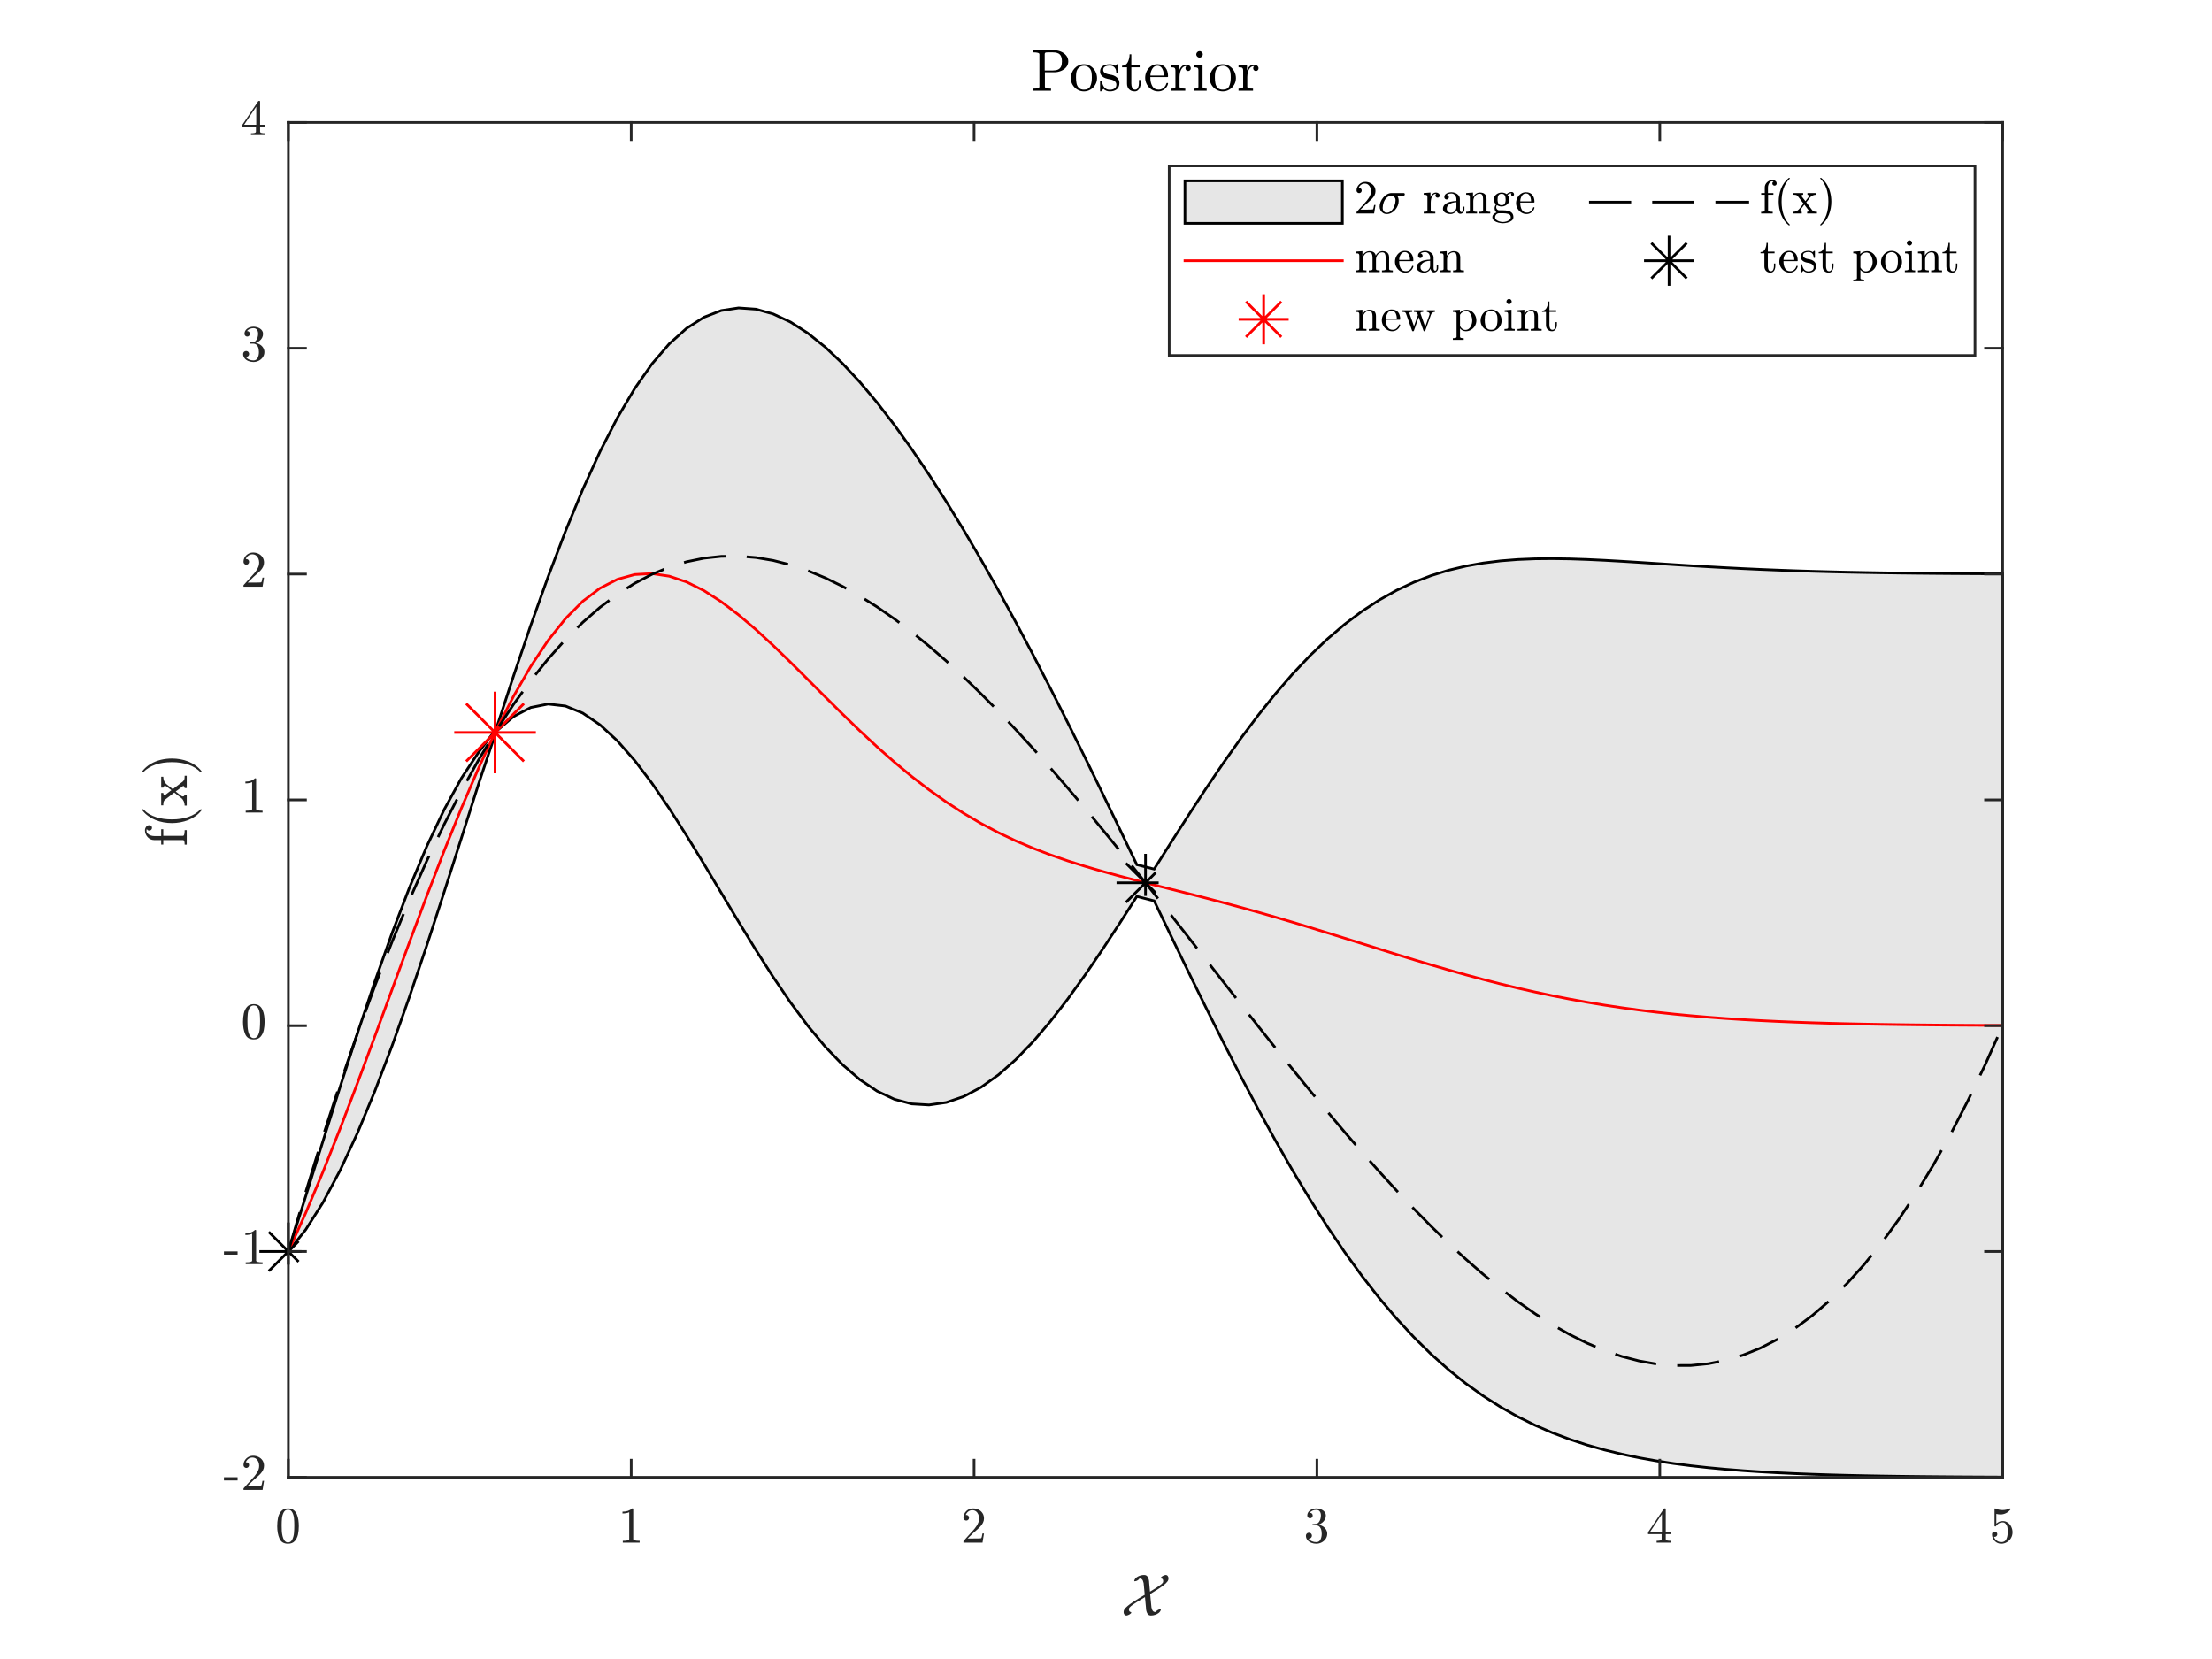 <?xml version="1.0"?>
<!DOCTYPE svg PUBLIC '-//W3C//DTD SVG 1.0//EN'
          'http://www.w3.org/TR/2001/REC-SVG-20010904/DTD/svg10.dtd'>
<svg xmlns:xlink="http://www.w3.org/1999/xlink" style="fill-opacity:1; color-rendering:auto; color-interpolation:auto; text-rendering:auto; stroke:black; stroke-linecap:square; stroke-miterlimit:10; shape-rendering:auto; stroke-opacity:1; fill:black; stroke-dasharray:none; font-weight:normal; stroke-width:1; font-family:'Dialog'; font-style:normal; stroke-linejoin:miter; font-size:12px; stroke-dashoffset:0; image-rendering:auto;" width="560" height="420" xmlns="http://www.w3.org/2000/svg"
><rect width="100%" height="100%" fill="#333333" stroke="none"/><!--Generated by the Batik Graphics2D SVG Generator--><defs id="genericDefs"
  /><g
  ><defs id="defs1"
    ><clipPath clipPathUnits="userSpaceOnUse" id="clipPath1"
      ><path d="M0 0 L560 0 L560 420 L0 420 L0 0 Z"
      /></clipPath
    ></defs
    ><g style="fill:white; stroke:white;"
    ><rect x="0" y="0" width="560" style="clip-path:url(#clipPath1); stroke:none;" height="420"
    /></g
    ><g style="fill:white; text-rendering:optimizeSpeed; color-rendering:optimizeSpeed; image-rendering:optimizeSpeed; shape-rendering:crispEdges; stroke:white; color-interpolation:sRGB;"
    ><rect x="0" width="560" height="420" y="0" style="stroke:none;"
      /><path style="stroke:none;" d="M73 374 L507 374 L507 31 L73 31 Z"
    /></g
    ><g transform="translate(290,28.25)" style="font-size:14.667px; text-rendering:geometricPrecision; color-rendering:optimizeQuality; image-rendering:optimizeQuality; font-family:'mwa_cmr10'; color-interpolation:linearRGB;"
    ><path style="stroke:none;" d="M-28.406 -5.28 L-28.406 -5.811 Q-26.859 -5.811 -26.859 -6.28 L-26.859 -14.53 Q-26.859 -14.999 -28.406 -14.999 L-28.406 -15.53 L-23.062 -15.53 Q-22.249 -15.53 -21.429 -15.194 Q-20.609 -14.858 -20.078 -14.21 Q-19.546 -13.561 -19.546 -12.702 Q-19.546 -11.874 -20.078 -11.241 Q-20.609 -10.608 -21.421 -10.288 Q-22.234 -9.968 -23.062 -9.968 L-25.468 -9.968 L-25.468 -6.28 Q-25.468 -5.811 -23.921 -5.811 L-23.921 -5.28 L-28.406 -5.28 ZM-25.515 -10.405 L-23.484 -10.405 Q-22.656 -10.405 -22.14 -10.647 Q-21.624 -10.889 -21.39 -11.389 Q-21.156 -11.889 -21.156 -12.702 Q-21.156 -13.936 -21.687 -14.468 Q-22.218 -14.999 -23.484 -14.999 L-24.749 -14.999 Q-25.031 -14.999 -25.179 -14.975 Q-25.328 -14.952 -25.421 -14.85 Q-25.515 -14.749 -25.515 -14.53 L-25.515 -10.405 Z"
      /><path style="stroke:none;" d="M-15.582 -5.108 Q-16.488 -5.108 -17.253 -5.569 Q-18.019 -6.03 -18.464 -6.796 Q-18.91 -7.561 -18.91 -8.468 Q-18.91 -9.155 -18.667 -9.796 Q-18.425 -10.436 -17.964 -10.936 Q-17.503 -11.436 -16.894 -11.718 Q-16.285 -11.999 -15.582 -11.999 Q-14.66 -11.999 -13.902 -11.514 Q-13.144 -11.03 -12.707 -10.21 Q-12.269 -9.389 -12.269 -8.468 Q-12.269 -7.577 -12.714 -6.803 Q-13.16 -6.03 -13.925 -5.569 Q-14.691 -5.108 -15.582 -5.108 ZM-15.582 -5.546 Q-14.378 -5.546 -13.98 -6.421 Q-13.582 -7.296 -13.582 -8.639 Q-13.582 -9.389 -13.66 -9.889 Q-13.738 -10.389 -14.003 -10.796 Q-14.175 -11.03 -14.433 -11.218 Q-14.691 -11.405 -14.98 -11.507 Q-15.269 -11.608 -15.582 -11.608 Q-16.05 -11.608 -16.472 -11.397 Q-16.894 -11.186 -17.175 -10.796 Q-17.456 -10.358 -17.527 -9.85 Q-17.597 -9.343 -17.597 -8.639 Q-17.597 -7.796 -17.456 -7.124 Q-17.316 -6.452 -16.871 -5.999 Q-16.425 -5.546 -15.582 -5.546 Z"
      /><path style="stroke:none;" d="M-11.498 -5.233 L-11.498 -7.686 Q-11.498 -7.796 -11.373 -7.796 L-11.186 -7.796 Q-11.092 -7.796 -11.061 -7.686 Q-10.654 -5.514 -9.045 -5.514 Q-8.342 -5.514 -7.857 -5.835 Q-7.373 -6.155 -7.373 -6.827 Q-7.373 -7.311 -7.748 -7.647 Q-8.123 -7.983 -8.639 -8.108 L-9.639 -8.311 Q-10.139 -8.421 -10.553 -8.647 Q-10.967 -8.874 -11.232 -9.249 Q-11.498 -9.624 -11.498 -10.124 Q-11.498 -10.796 -11.154 -11.21 Q-10.811 -11.624 -10.248 -11.811 Q-9.686 -11.999 -9.045 -11.999 Q-8.279 -11.999 -7.701 -11.593 L-7.279 -11.968 Q-7.279 -11.999 -7.201 -11.999 L-7.092 -11.999 Q-7.045 -11.999 -7.006 -11.96 Q-6.967 -11.921 -6.967 -11.874 L-6.967 -9.921 Q-6.967 -9.78 -7.092 -9.78 L-7.279 -9.78 Q-7.404 -9.78 -7.404 -9.921 Q-7.404 -10.702 -7.842 -11.178 Q-8.279 -11.655 -9.061 -11.655 Q-9.732 -11.655 -10.225 -11.405 Q-10.717 -11.155 -10.717 -10.546 Q-10.717 -10.124 -10.365 -9.858 Q-10.014 -9.593 -9.529 -9.483 L-8.514 -9.28 Q-8.014 -9.171 -7.569 -8.889 Q-7.123 -8.608 -6.865 -8.186 Q-6.607 -7.764 -6.607 -7.233 Q-6.607 -6.686 -6.787 -6.288 Q-6.967 -5.889 -7.303 -5.624 Q-7.639 -5.358 -8.092 -5.233 Q-8.545 -5.108 -9.045 -5.108 Q-9.982 -5.108 -10.654 -5.749 L-11.201 -5.155 Q-11.201 -5.108 -11.279 -5.108 L-11.373 -5.108 Q-11.498 -5.108 -11.498 -5.233 Z"
      /><path style="stroke:none;" d="M-4.682 -7.077 L-4.682 -11.218 L-5.932 -11.218 L-5.932 -11.608 Q-4.947 -11.608 -4.486 -12.522 Q-4.026 -13.436 -4.026 -14.514 L-3.588 -14.514 L-3.588 -11.749 L-1.479 -11.749 L-1.479 -11.218 L-3.588 -11.218 L-3.588 -7.108 Q-3.588 -6.483 -3.377 -6.014 Q-3.166 -5.546 -2.635 -5.546 Q-2.119 -5.546 -1.893 -6.046 Q-1.666 -6.546 -1.666 -7.108 L-1.666 -7.999 L-1.229 -7.999 L-1.229 -7.077 Q-1.229 -6.608 -1.401 -6.155 Q-1.572 -5.702 -1.908 -5.405 Q-2.244 -5.108 -2.729 -5.108 Q-3.635 -5.108 -4.158 -5.647 Q-4.682 -6.186 -4.682 -7.077 Z"
      /><path style="stroke:none;" d="M3.225 -5.108 Q2.303 -5.108 1.545 -5.593 Q0.788 -6.077 0.35 -6.874 Q-0.087 -7.671 -0.087 -8.561 Q-0.087 -9.452 0.311 -10.241 Q0.71 -11.03 1.42 -11.514 Q2.131 -11.999 3.006 -11.999 Q3.709 -11.999 4.217 -11.772 Q4.725 -11.546 5.053 -11.132 Q5.381 -10.718 5.545 -10.163 Q5.71 -9.608 5.71 -8.936 Q5.71 -8.749 5.569 -8.749 L1.225 -8.749 L1.225 -8.577 Q1.225 -7.343 1.725 -6.444 Q2.225 -5.546 3.366 -5.546 Q3.819 -5.546 4.21 -5.757 Q4.6 -5.968 4.889 -6.327 Q5.178 -6.686 5.288 -7.108 Q5.303 -7.155 5.342 -7.202 Q5.381 -7.249 5.428 -7.249 L5.569 -7.249 Q5.71 -7.249 5.71 -7.046 Q5.506 -6.202 4.803 -5.655 Q4.1 -5.108 3.225 -5.108 ZM1.241 -9.124 L4.647 -9.124 Q4.647 -9.686 4.491 -10.264 Q4.335 -10.843 3.967 -11.225 Q3.6 -11.608 3.006 -11.608 Q2.163 -11.608 1.702 -10.811 Q1.241 -10.014 1.241 -9.124 Z"
      /><path style="stroke:none;" d="M6.4 -5.28 L6.4 -5.811 Q6.915 -5.811 7.244 -5.889 Q7.572 -5.968 7.572 -6.28 L7.572 -10.374 Q7.572 -10.78 7.447 -10.96 Q7.322 -11.139 7.095 -11.178 Q6.869 -11.218 6.4 -11.218 L6.4 -11.749 L8.54 -11.905 L8.54 -10.436 Q8.79 -11.093 9.236 -11.499 Q9.681 -11.905 10.322 -11.905 Q10.759 -11.905 11.111 -11.639 Q11.462 -11.374 11.462 -10.952 Q11.462 -10.671 11.267 -10.475 Q11.072 -10.28 10.79 -10.28 Q10.509 -10.28 10.314 -10.475 Q10.119 -10.671 10.119 -10.952 Q10.119 -11.358 10.4 -11.514 L10.322 -11.514 Q9.712 -11.514 9.33 -11.077 Q8.947 -10.639 8.783 -9.991 Q8.619 -9.343 8.619 -8.749 L8.619 -6.28 Q8.619 -5.811 10.072 -5.811 L10.072 -5.28 L6.4 -5.28 Z"
      /><path style="stroke:none;" d="M12.223 -5.28 L12.223 -5.811 Q12.723 -5.811 13.058 -5.889 Q13.394 -5.968 13.394 -6.28 L13.394 -10.374 Q13.394 -10.952 13.168 -11.085 Q12.941 -11.218 12.285 -11.218 L12.285 -11.749 L14.441 -11.905 L14.441 -6.28 Q14.441 -5.968 14.73 -5.889 Q15.019 -5.811 15.488 -5.811 L15.488 -5.28 L12.223 -5.28 ZM12.848 -14.483 Q12.848 -14.811 13.098 -15.061 Q13.348 -15.311 13.676 -15.311 Q13.879 -15.311 14.082 -15.202 Q14.285 -15.093 14.394 -14.897 Q14.504 -14.702 14.504 -14.483 Q14.504 -14.171 14.254 -13.921 Q14.004 -13.671 13.676 -13.671 Q13.348 -13.671 13.098 -13.921 Q12.848 -14.171 12.848 -14.483 Z"
      /><path style="stroke:none;" d="M19.578 -5.108 Q18.672 -5.108 17.906 -5.569 Q17.14 -6.03 16.695 -6.796 Q16.25 -7.561 16.25 -8.468 Q16.25 -9.155 16.492 -9.796 Q16.734 -10.436 17.195 -10.936 Q17.656 -11.436 18.265 -11.718 Q18.875 -11.999 19.578 -11.999 Q20.5 -11.999 21.258 -11.514 Q22.015 -11.03 22.453 -10.21 Q22.89 -9.389 22.89 -8.468 Q22.89 -7.577 22.445 -6.803 Q22 -6.03 21.234 -5.569 Q20.468 -5.108 19.578 -5.108 ZM19.578 -5.546 Q20.781 -5.546 21.179 -6.421 Q21.578 -7.296 21.578 -8.639 Q21.578 -9.389 21.5 -9.889 Q21.422 -10.389 21.156 -10.796 Q20.984 -11.03 20.726 -11.218 Q20.468 -11.405 20.179 -11.507 Q19.89 -11.608 19.578 -11.608 Q19.109 -11.608 18.687 -11.397 Q18.265 -11.186 17.984 -10.796 Q17.703 -10.358 17.633 -9.85 Q17.562 -9.343 17.562 -8.639 Q17.562 -7.796 17.703 -7.124 Q17.843 -6.452 18.289 -5.999 Q18.734 -5.546 19.578 -5.546 Z"
      /><path style="stroke:none;" d="M23.552 -5.28 L23.552 -5.811 Q24.067 -5.811 24.395 -5.889 Q24.724 -5.968 24.724 -6.28 L24.724 -10.374 Q24.724 -10.78 24.599 -10.96 Q24.474 -11.139 24.247 -11.178 Q24.02 -11.218 23.552 -11.218 L23.552 -11.749 L25.692 -11.905 L25.692 -10.436 Q25.942 -11.093 26.388 -11.499 Q26.833 -11.905 27.474 -11.905 Q27.911 -11.905 28.263 -11.639 Q28.614 -11.374 28.614 -10.952 Q28.614 -10.671 28.419 -10.475 Q28.224 -10.28 27.942 -10.28 Q27.661 -10.28 27.466 -10.475 Q27.27 -10.671 27.27 -10.952 Q27.27 -11.358 27.552 -11.514 L27.474 -11.514 Q26.864 -11.514 26.482 -11.077 Q26.099 -10.639 25.935 -9.991 Q25.77 -9.343 25.77 -8.749 L25.77 -6.28 Q25.77 -5.811 27.224 -5.811 L27.224 -5.28 L23.552 -5.28 Z"
    /></g
    ><g style="fill:rgb(230,230,230); text-rendering:optimizeSpeed; color-rendering:optimizeSpeed; image-rendering:optimizeSpeed; shape-rendering:crispEdges; stroke:rgb(230,230,230); color-interpolation:sRGB;"
    ><path style="stroke:none;" d="M279.04 240.472 L283.424 233.794 L287.808 226.949 L292.192 228.067 L296.576 237.191 L300.96 246.24 L305.343 255.167 L309.727 263.923 L314.111 272.462 L318.495 280.742 L322.879 288.722 L327.263 296.365 L331.647 303.64 L336.03 310.521 L340.414 316.989 L344.798 323.029 L349.182 328.635 L353.566 333.803 L357.95 338.539 L362.333 342.851 L366.717 346.753 L371.101 350.263 L375.485 353.402 L379.869 356.193 L384.252 358.661 L388.636 360.832 L393.02 362.732 L397.404 364.389 L401.788 365.825 L406.172 367.067 L410.555 368.136 L414.939 369.053 L419.323 369.838 L423.707 370.507 L428.091 371.077 L432.475 371.56 L436.859 371.969 L441.242 372.314 L445.626 372.605 L450.01 372.849 L454.394 373.054 L458.778 373.225 L463.162 373.367 L467.545 373.486 L471.929 373.583 L476.313 373.664 L480.697 373.73 L485.081 373.784 L489.465 373.828 L493.849 373.864 L498.232 373.892 L502.616 373.915 L507 373.934 L507 145.268 L502.616 145.25 L498.232 145.227 L493.849 145.199 L489.465 145.165 L485.081 145.123 L480.697 145.072 L476.313 145.011 L471.929 144.937 L467.545 144.85 L463.162 144.748 L458.778 144.628 L454.394 144.489 L450.01 144.329 L445.626 144.149 L441.242 143.946 L436.859 143.722 L432.475 143.477 L428.091 143.214 L423.707 142.938 L419.323 142.653 L414.939 142.369 L410.555 142.096 L406.172 141.847 L401.788 141.638 L397.404 141.49 L393.02 141.424 L388.636 141.466 L384.252 141.645 L379.869 141.99 L375.485 142.535 L371.101 143.314 L366.717 144.361 L362.333 145.71 L357.95 147.395 L353.566 149.446 L349.182 151.891 L344.798 154.752 L340.414 158.046 L336.03 161.784 L331.647 165.97 L327.263 170.598 L322.879 175.656 L318.495 181.12 L314.111 186.959 L309.727 193.131 L305.343 199.587 L300.96 206.266 L296.576 213.103 L292.192 220.024 L287.808 218.914 L283.424 209.777 L279.04 200.699 L274.657 191.719 L270.273 182.873 L265.889 174.194 L261.505 165.709 L257.121 157.444 L252.737 149.422 L248.353 141.665 L243.97 134.191 L239.586 127.023 L235.202 120.183 L230.818 113.699 L226.434 107.599 L222.05 101.92 L217.667 96.704 L213.283 92 L208.899 87.862 L204.515 84.352 L200.131 81.536 L195.748 79.483 L191.364 78.266 L186.98 77.955 L182.596 78.62 L178.212 80.321 L173.828 83.113 L169.444 87.037 L165.061 92.119 L160.677 98.369 L156.293 105.778 L151.909 114.312 L147.525 123.919 L143.141 134.522 L138.758 146.022 L134.374 158.296 L129.99 171.203 L125.606 184.587 L121.222 190.354 L116.838 196.971 L112.454 204.952 L108.071 214.209 L103.687 224.633 L99.303 236.088 L94.919 248.418 L90.535 261.451 L86.151 275.003 L81.768 288.882 L77.384 302.89 L73 316.832 L73 316.835 L77.384 311.328 L81.768 304.43 L86.151 296.206 L90.535 286.75 L94.919 276.178 L99.303 264.633 L103.687 252.27 L108.071 239.266 L112.454 225.803 L116.838 212.074 L121.222 198.271 L125.606 185.157 L129.99 181.411 L134.374 179.116 L138.758 178.243 L143.141 178.74 L147.525 180.527 L151.909 183.504 L156.293 187.55 L160.677 192.529 L165.061 198.295 L169.444 204.69 L173.828 211.555 L178.212 218.726 L182.596 226.044 L186.98 233.352 L191.364 240.505 L195.748 247.362 L200.131 253.799 L204.515 259.703 L208.899 264.974 L213.283 269.529 L217.667 273.3 L222.05 276.234 L226.434 278.295 L230.818 279.462 L235.202 279.728 L239.586 279.101 L243.97 277.602 L248.353 275.266 L252.737 272.139 L257.121 268.277 L261.505 263.745 L265.889 258.617 L270.273 252.972 L274.657 246.895 Z"
    /></g
    ><g style="text-rendering:geometricPrecision; stroke-width:0.667; color-interpolation:linearRGB; color-rendering:optimizeQuality; image-rendering:optimizeQuality;"
    ><path d="M73 316.832 L77.384 302.89 L81.768 288.882 L86.151 275.003 L90.535 261.451 L94.919 248.418 L99.303 236.088 L103.687 224.633 L108.071 214.209 L112.454 204.952 L116.838 196.971 L121.222 190.354 L125.606 184.587 L129.99 171.203 L134.374 158.296 L138.758 146.022 L143.141 134.522 L147.525 123.919 L151.909 114.312 L156.293 105.778 L160.677 98.369 L165.061 92.119 L169.444 87.037 L173.828 83.113 L178.212 80.321 L182.596 78.62 L186.98 77.955 L191.364 78.266 L195.748 79.483 L200.131 81.536 L204.515 84.352 L208.899 87.862 L213.283 92 L217.667 96.704 L222.05 101.92 L226.434 107.599 L230.818 113.699 L235.202 120.183 L239.586 127.023 L243.97 134.191 L248.353 141.665 L252.737 149.422 L257.121 157.444 L261.505 165.709 L265.889 174.194 L270.273 182.873 L274.657 191.719 L279.04 200.699 L283.424 209.777 L287.808 218.914 L292.192 220.024 L296.576 213.103 L300.96 206.266 L305.343 199.587 L309.727 193.131 L314.111 186.959 L318.495 181.12 L322.879 175.656 L327.263 170.598 L331.647 165.97 L336.03 161.784 L340.414 158.046 L344.798 154.752 L349.182 151.891 L353.566 149.446 L357.95 147.395 L362.333 145.71 L366.717 144.361 L371.101 143.314 L375.485 142.535 L379.869 141.99 L384.252 141.645 L388.636 141.466 L393.02 141.424 L397.404 141.49 L401.788 141.638 L406.172 141.847 L410.555 142.096 L414.939 142.369 L419.323 142.653 L423.707 142.938 L428.091 143.214 L432.475 143.477 L436.859 143.722 L441.242 143.946 L445.626 144.149 L450.01 144.329 L454.394 144.489 L458.778 144.628 L463.162 144.748 L467.545 144.85 L471.929 144.937 L476.313 145.011 L480.697 145.072 L485.081 145.123 L489.465 145.165 L493.849 145.199 L498.232 145.227 L502.616 145.25 L507 145.268 L507 373.934 L502.616 373.915 L498.232 373.892 L493.849 373.864 L489.465 373.828 L485.081 373.784 L480.697 373.73 L476.313 373.664 L471.929 373.583 L467.545 373.486 L463.162 373.367 L458.778 373.225 L454.394 373.054 L450.01 372.849 L445.626 372.605 L441.242 372.314 L436.859 371.969 L432.475 371.56 L428.091 371.077 L423.707 370.507 L419.323 369.838 L414.939 369.053 L410.555 368.136 L406.172 367.067 L401.788 365.825 L397.404 364.389 L393.02 362.732 L388.636 360.832 L384.252 358.661 L379.869 356.193 L375.485 353.402 L371.101 350.263 L366.717 346.753 L362.333 342.851 L357.95 338.539 L353.566 333.803 L349.182 328.635 L344.798 323.029 L340.414 316.989 L336.03 310.521 L331.647 303.64 L327.263 296.365 L322.879 288.722 L318.495 280.742 L314.111 272.462 L309.727 263.923 L305.343 255.167 L300.96 246.24 L296.576 237.191 L292.192 228.067 L287.808 226.949 L283.424 233.794 L279.04 240.472 L274.657 246.895 L270.273 252.972 L265.889 258.617 L261.505 263.745 L257.121 268.277 L252.737 272.139 L248.353 275.266 L243.97 277.602 L239.586 279.101 L235.202 279.728 L230.818 279.462 L226.434 278.295 L222.05 276.234 L217.667 273.3 L213.283 269.529 L208.899 264.974 L204.515 259.703 L200.131 253.799 L195.748 247.362 L191.364 240.505 L186.98 233.352 L182.596 226.044 L178.212 218.726 L173.828 211.555 L169.444 204.69 L165.061 198.295 L160.677 192.529 L156.293 187.55 L151.909 183.504 L147.525 180.527 L143.141 178.74 L138.758 178.243 L134.374 179.116 L129.99 181.411 L125.606 185.157 L121.222 198.271 L116.838 212.074 L112.454 225.803 L108.071 239.266 L103.687 252.27 L99.303 264.633 L94.919 276.178 L90.535 286.75 L86.151 296.206 L81.768 304.43 L77.384 311.328 L73 316.835 L73 316.832" style="fill:none; fill-rule:evenodd;"
    /></g
    ><g style="stroke-linecap:butt; fill:red; text-rendering:geometricPrecision; image-rendering:optimizeQuality; color-rendering:optimizeQuality; stroke-linejoin:round; stroke:red; color-interpolation:linearRGB; stroke-width:0.667;"
    ><path d="M73 316.833 L77.384 307.109 L81.768 296.656 L86.151 285.605 L90.535 274.1 L94.919 262.298 L99.303 250.36 L103.687 238.452 L108.071 226.738 L112.454 215.377 L116.838 204.523 L121.222 194.313 L125.606 184.872 L129.99 176.307 L134.374 168.706 L138.758 162.132 L143.141 156.631 L147.525 152.224 L151.909 148.908 L156.293 146.664 L160.677 145.449 L165.061 145.207 L169.444 145.864 L173.828 147.334 L178.212 149.524 L182.596 152.332 L186.98 155.654 L191.364 159.385 L195.748 163.423 L200.131 167.667 L204.515 172.027 L208.899 176.418 L213.283 180.764 L217.667 185.002 L222.05 189.077 L226.434 192.947 L230.818 196.58 L235.202 199.956 L239.586 203.062 L243.97 205.897 L248.353 208.465 L252.737 210.781 L257.121 212.861 L261.505 214.727 L265.889 216.405 L270.273 217.923 L274.657 219.307 L279.04 220.586 L283.424 221.785 L287.808 222.931 L292.192 224.045 L296.576 225.147 L300.96 226.253 L305.343 227.376 L309.727 228.527 L314.111 229.711 L318.495 230.931 L322.879 232.189 L327.263 233.481 L331.647 234.805 L336.03 236.153 L340.414 237.517 L344.798 238.89 L349.182 240.263 L353.566 241.625 L357.95 242.967 L362.333 244.281 L366.717 245.557 L371.101 246.788 L375.485 247.969 L379.869 249.091 L384.252 250.153 L388.636 251.149 L393.02 252.078 L397.404 252.939 L401.788 253.732 L406.172 254.457 L410.555 255.116 L414.939 255.711 L419.323 256.246 L423.707 256.723 L428.091 257.146 L432.475 257.518 L436.859 257.845 L441.242 258.13 L445.626 258.377 L450.01 258.589 L454.394 258.771 L458.778 258.926 L463.162 259.058 L467.545 259.168 L471.929 259.26 L476.313 259.337 L480.697 259.401 L485.081 259.454 L489.465 259.496 L493.849 259.531 L498.232 259.56 L502.616 259.583 L507 259.601" style="fill:none; fill-rule:evenodd;"
      /><path d="M0 -10 L0 10 M-10 0 L10 0 M-7.071 -7.071 L7.071 7.071 M-7.071 7.071 L7.071 -7.071" style="fill:none; stroke-linejoin:miter;" transform="translate(125.33,185.442)"
    /></g
    ><g style="stroke-linecap:butt; text-rendering:geometricPrecision; image-rendering:optimizeQuality; color-rendering:optimizeQuality; stroke-linejoin:bevel; stroke-dasharray:10,6; color-interpolation:linearRGB; stroke-width:0.667; stroke-miterlimit:1;"
    ><path d="M73 316.833 L77.384 301.852 L81.768 287.647 L86.151 274.203 L90.535 261.505 L94.919 249.539 L99.303 238.289 L103.687 227.741 L108.071 217.88 L112.454 208.69 L116.838 200.157 L121.222 192.267 L125.606 185.003 L129.99 178.351 L134.374 172.296 L138.758 166.824 L143.141 161.919 L147.525 157.566 L151.909 153.752 L156.293 150.459 L160.677 147.675 L165.061 145.383 L169.444 143.569 L173.828 142.218 L178.212 141.315 L182.596 140.845 L186.98 140.794 L191.364 141.146 L195.748 141.886 L200.131 143 L204.515 144.472 L208.899 146.288 L213.283 148.433 L217.667 150.891 L222.05 153.649 L226.434 156.69 L230.818 160.001 L235.202 163.566 L239.586 167.37 L243.97 171.398 L248.353 175.636 L252.737 180.068 L257.121 184.68 L261.505 189.457 L265.889 194.384 L270.273 199.445 L274.657 204.627 L279.04 209.913 L283.424 215.29 L287.808 220.741 L292.192 226.254 L296.576 231.811 L300.96 237.399 L305.343 243.003 L309.727 248.607 L314.111 254.197 L318.495 259.758 L322.879 265.275 L327.263 270.732 L331.647 276.116 L336.03 281.411 L340.414 286.603 L344.798 291.675 L349.182 296.615 L353.566 301.405 L357.95 306.033 L362.333 310.481 L366.717 314.737 L371.101 318.785 L375.485 322.61 L379.869 326.196 L384.252 329.53 L388.636 332.596 L393.02 335.379 L397.404 337.865 L401.788 340.038 L406.172 341.884 L410.555 343.388 L414.939 344.534 L419.323 345.308 L423.707 345.695 L428.091 345.68 L432.475 345.248 L436.859 344.384 L441.242 343.074 L445.626 341.301 L450.01 339.053 L454.394 336.312 L458.778 333.066 L463.162 329.298 L467.545 324.994 L471.929 320.139 L476.313 314.717 L480.697 308.715 L485.081 302.117 L489.465 294.908 L493.849 287.074 L498.232 278.599 L502.616 269.468 L507 259.667" style="fill:none; fill-rule:evenodd;"
      /><path transform="translate(290,223.491)" style="fill:none; stroke-miterlimit:10; stroke-dasharray:none; stroke-linejoin:miter;" d="M0 -7 L0 7 M-7 0 L7 0 M-4.714 -4.714 L4.714 4.714 M-4.714 4.714 L4.714 -4.714"
      /><path transform="translate(73,316.833)" style="fill:none; stroke-miterlimit:10; stroke-dasharray:none; stroke-linejoin:miter;" d="M0 -7 L0 7 M-7 0 L7 0 M-4.714 -4.714 L4.714 4.714 M-4.714 4.714 L4.714 -4.714"
    /></g
    ><g style="fill:rgb(38,38,38); text-rendering:geometricPrecision; image-rendering:optimizeQuality; color-rendering:optimizeQuality; stroke-linejoin:round; stroke:rgb(38,38,38); color-interpolation:linearRGB; stroke-width:0.667;"
    ><line y2="374" style="fill:none;" x1="73" x2="507" y1="374"
      /><line y2="31" style="fill:none;" x1="73" x2="507" y1="31"
      /><line y2="369.66" style="fill:none;" x1="73" x2="73" y1="374"
      /><line y2="369.66" style="fill:none;" x1="159.8" x2="159.8" y1="374"
      /><line y2="369.66" style="fill:none;" x1="246.6" x2="246.6" y1="374"
      /><line y2="369.66" style="fill:none;" x1="333.4" x2="333.4" y1="374"
      /><line y2="369.66" style="fill:none;" x1="420.2" x2="420.2" y1="374"
      /><line y2="369.66" style="fill:none;" x1="507" x2="507" y1="374"
      /><line y2="35.34" style="fill:none;" x1="73" x2="73" y1="31"
      /><line y2="35.34" style="fill:none;" x1="159.8" x2="159.8" y1="31"
      /><line y2="35.34" style="fill:none;" x1="246.6" x2="246.6" y1="31"
      /><line y2="35.34" style="fill:none;" x1="333.4" x2="333.4" y1="31"
      /><line y2="35.34" style="fill:none;" x1="420.2" x2="420.2" y1="31"
      /><line y2="35.34" style="fill:none;" x1="507" x2="507" y1="31"
    /></g
    ><g transform="translate(73,379.333)" style="font-size:13.333px; fill:rgb(38,38,38); text-rendering:geometricPrecision; image-rendering:optimizeQuality; color-rendering:optimizeQuality; font-family:'mwa_cmr10'; stroke:rgb(38,38,38); color-interpolation:linearRGB;"
    ><path style="stroke:none;" d="M-0.083 11.481 Q-1.677 11.481 -2.247 10.169 Q-2.818 8.856 -2.818 7.059 Q-2.818 5.919 -2.615 4.926 Q-2.412 3.934 -1.802 3.239 Q-1.193 2.544 -0.083 2.544 Q0.776 2.544 1.323 2.958 Q1.87 3.372 2.151 4.036 Q2.432 4.7 2.542 5.458 Q2.651 6.216 2.651 7.059 Q2.651 8.169 2.44 9.145 Q2.229 10.122 1.628 10.802 Q1.026 11.481 -0.083 11.481 ZM-0.083 11.153 Q0.635 11.153 0.995 10.411 Q1.354 9.669 1.432 8.762 Q1.51 7.856 1.51 6.841 Q1.51 5.872 1.432 5.044 Q1.354 4.216 1.003 3.544 Q0.651 2.872 -0.083 2.872 Q-0.818 2.872 -1.177 3.551 Q-1.536 4.231 -1.615 5.051 Q-1.693 5.872 -1.693 6.841 Q-1.693 7.575 -1.661 8.216 Q-1.63 8.856 -1.474 9.536 Q-1.318 10.216 -0.982 10.684 Q-0.646 11.153 -0.083 11.153 Z"
    /></g
    ><g transform="translate(159.8,379.333)" style="font-size:13.333px; fill:rgb(38,38,38); text-rendering:geometricPrecision; image-rendering:optimizeQuality; color-rendering:optimizeQuality; font-family:'mwa_cmr10'; stroke:rgb(38,38,38); color-interpolation:linearRGB;"
    ><path style="stroke:none;" d="M-2.13 11.2 L-2.13 10.747 Q-0.505 10.747 -0.505 10.325 L-0.505 3.513 Q-1.177 3.825 -2.208 3.825 L-2.208 3.372 Q-0.615 3.372 0.198 2.544 L0.385 2.544 Q0.432 2.544 0.471 2.575 Q0.51 2.606 0.51 2.653 L0.51 10.325 Q0.51 10.747 2.135 10.747 L2.135 11.2 L-2.13 11.2 Z"
    /></g
    ><g transform="translate(246.6,379.333)" style="font-size:13.333px; fill:rgb(38,38,38); text-rendering:geometricPrecision; image-rendering:optimizeQuality; color-rendering:optimizeQuality; font-family:'mwa_cmr10'; stroke:rgb(38,38,38); color-interpolation:linearRGB;"
    ><path style="stroke:none;" d="M-2.693 11.2 L-2.693 10.856 Q-2.693 10.825 -2.662 10.778 L-0.646 8.544 Q-0.177 8.044 0.104 7.708 Q0.385 7.372 0.667 6.934 Q0.948 6.497 1.112 6.044 Q1.276 5.591 1.276 5.091 Q1.276 4.559 1.073 4.067 Q0.87 3.575 0.479 3.286 Q0.088 2.997 -0.458 2.997 Q-1.021 2.997 -1.474 3.341 Q-1.927 3.684 -2.115 4.216 Q-2.052 4.2 -1.974 4.2 Q-1.677 4.2 -1.474 4.395 Q-1.271 4.591 -1.271 4.903 Q-1.271 5.2 -1.474 5.411 Q-1.677 5.622 -1.974 5.622 Q-2.271 5.622 -2.482 5.411 Q-2.693 5.2 -2.693 4.903 Q-2.693 4.419 -2.505 3.989 Q-2.318 3.559 -1.974 3.231 Q-1.63 2.903 -1.193 2.723 Q-0.755 2.544 -0.271 2.544 Q0.479 2.544 1.12 2.856 Q1.76 3.169 2.135 3.747 Q2.51 4.325 2.51 5.091 Q2.51 5.653 2.26 6.161 Q2.01 6.669 1.628 7.083 Q1.245 7.497 0.635 8.028 Q0.026 8.559 -0.162 8.731 L-1.63 10.153 L-0.38 10.153 Q0.542 10.153 1.159 10.137 Q1.776 10.122 1.807 10.075 Q1.964 9.919 2.12 8.887 L2.51 8.887 L2.135 11.2 L-2.693 11.2 Z"
    /></g
    ><g transform="translate(333.4,379.333)" style="font-size:13.333px; fill:rgb(38,38,38); text-rendering:geometricPrecision; image-rendering:optimizeQuality; color-rendering:optimizeQuality; font-family:'mwa_cmr10'; stroke:rgb(38,38,38); color-interpolation:linearRGB;"
    ><path style="stroke:none;" d="M-2.099 10.2 Q-1.786 10.637 -1.271 10.856 Q-0.755 11.075 -0.177 11.075 Q0.589 11.075 0.901 10.427 Q1.214 9.778 1.214 8.966 Q1.214 8.591 1.151 8.223 Q1.089 7.856 0.924 7.544 Q0.76 7.231 0.487 7.036 Q0.213 6.841 -0.177 6.841 L-1.052 6.841 Q-1.161 6.841 -1.161 6.731 L-1.161 6.606 Q-1.161 6.513 -1.052 6.513 L-0.333 6.45 Q0.12 6.45 0.424 6.106 Q0.729 5.763 0.87 5.27 Q1.01 4.778 1.01 4.341 Q1.01 3.716 0.721 3.317 Q0.432 2.919 -0.177 2.919 Q-0.661 2.919 -1.115 3.106 Q-1.568 3.294 -1.833 3.669 Q-1.802 3.669 -1.786 3.661 Q-1.771 3.653 -1.74 3.653 Q-1.458 3.653 -1.263 3.856 Q-1.068 4.059 -1.068 4.356 Q-1.068 4.638 -1.263 4.841 Q-1.458 5.044 -1.74 5.044 Q-2.037 5.044 -2.24 4.841 Q-2.443 4.638 -2.443 4.356 Q-2.443 3.794 -2.107 3.38 Q-1.771 2.966 -1.24 2.755 Q-0.708 2.544 -0.177 2.544 Q0.229 2.544 0.667 2.661 Q1.104 2.778 1.456 2.997 Q1.807 3.216 2.034 3.559 Q2.26 3.903 2.26 4.341 Q2.26 4.888 2.018 5.348 Q1.776 5.809 1.346 6.145 Q0.917 6.481 0.417 6.653 Q0.979 6.763 1.487 7.075 Q1.995 7.388 2.3 7.888 Q2.604 8.387 2.604 8.95 Q2.604 9.669 2.213 10.247 Q1.823 10.825 1.182 11.153 Q0.542 11.481 -0.177 11.481 Q-0.786 11.481 -1.396 11.255 Q-2.005 11.028 -2.396 10.559 Q-2.787 10.091 -2.787 9.45 Q-2.787 9.122 -2.568 8.911 Q-2.349 8.7 -2.037 8.7 Q-1.818 8.7 -1.646 8.794 Q-1.474 8.887 -1.372 9.067 Q-1.271 9.247 -1.271 9.45 Q-1.271 9.762 -1.497 9.981 Q-1.724 10.2 -2.037 10.2 L-2.099 10.2 Z"
    /></g
    ><g transform="translate(420.2,379.333)" style="font-size:13.333px; fill:rgb(38,38,38); text-rendering:geometricPrecision; image-rendering:optimizeQuality; color-rendering:optimizeQuality; font-family:'mwa_cmr10'; stroke:rgb(38,38,38); color-interpolation:linearRGB;"
    ><path style="stroke:none;" d="M-2.974 9.059 L-2.974 8.591 L1.042 2.606 Q1.089 2.544 1.182 2.544 L1.37 2.544 Q1.51 2.544 1.51 2.684 L1.51 8.591 L2.792 8.591 L2.792 9.059 L1.51 9.059 L1.51 10.325 Q1.51 10.591 1.893 10.669 Q2.276 10.747 2.776 10.747 L2.776 11.2 L-0.802 11.2 L-0.802 10.747 Q-0.302 10.747 0.081 10.669 Q0.464 10.591 0.464 10.325 L0.464 9.059 L-2.974 9.059 ZM-2.537 8.591 L0.542 8.591 L0.542 3.997 L-2.537 8.591 Z"
    /></g
    ><g transform="translate(507,379.333)" style="font-size:13.333px; fill:rgb(38,38,38); text-rendering:geometricPrecision; image-rendering:optimizeQuality; color-rendering:optimizeQuality; font-family:'mwa_cmr10'; stroke:rgb(38,38,38); color-interpolation:linearRGB;"
    ><path style="stroke:none;" d="M-2.208 9.716 Q-2.068 10.106 -1.794 10.419 Q-1.521 10.731 -1.138 10.903 Q-0.755 11.075 -0.349 11.075 Q0.589 11.075 0.94 10.341 Q1.292 9.606 1.292 8.575 Q1.292 8.122 1.276 7.817 Q1.26 7.513 1.198 7.216 Q1.073 6.763 0.768 6.419 Q0.464 6.075 0.026 6.075 Q-0.411 6.075 -0.724 6.208 Q-1.036 6.341 -1.232 6.52 Q-1.427 6.7 -1.583 6.895 Q-1.74 7.091 -1.771 7.106 L-1.911 7.106 Q-1.943 7.106 -1.997 7.067 Q-2.052 7.028 -2.052 6.981 L-2.052 2.638 Q-2.052 2.606 -2.005 2.575 Q-1.958 2.544 -1.911 2.544 L-1.88 2.544 Q-1.005 2.966 -0.021 2.966 Q0.948 2.966 1.839 2.544 L1.885 2.544 Q1.917 2.544 1.956 2.575 Q1.995 2.606 1.995 2.638 L1.995 2.763 Q1.995 2.825 1.979 2.825 Q1.526 3.419 0.854 3.747 Q0.182 4.075 -0.521 4.075 Q-1.052 4.075 -1.599 3.934 L-1.599 6.388 Q-1.161 6.044 -0.826 5.895 Q-0.49 5.747 0.042 5.747 Q0.76 5.747 1.331 6.153 Q1.901 6.559 2.206 7.223 Q2.51 7.888 2.51 8.591 Q2.51 9.372 2.128 10.036 Q1.745 10.7 1.081 11.091 Q0.417 11.481 -0.349 11.481 Q-0.99 11.481 -1.529 11.153 Q-2.068 10.825 -2.38 10.27 Q-2.693 9.716 -2.693 9.075 Q-2.693 8.794 -2.497 8.606 Q-2.302 8.419 -2.021 8.419 Q-1.74 8.419 -1.544 8.606 Q-1.349 8.794 -1.349 9.075 Q-1.349 9.356 -1.544 9.552 Q-1.74 9.747 -2.021 9.747 Q-2.068 9.747 -2.122 9.739 Q-2.177 9.731 -2.208 9.716 Z"
    /></g
    ><g transform="translate(290,396.667)" style="font-size:14.667px; fill:rgb(38,38,38); text-rendering:geometricPrecision; image-rendering:optimizeQuality; color-rendering:optimizeQuality; font-family:'mwa_cmsy10'; stroke:rgb(38,38,38); color-interpolation:linearRGB;"
    ><path style="stroke:none;" d="M-4.836 12.32 Q-5.148 12.32 -5.344 12.062 Q-5.539 11.804 -5.539 11.461 Q-5.539 11.101 -5.351 10.757 Q-5.039 10.336 -4.492 9.882 Q-3.945 9.429 -3.289 8.992 Q-2.633 8.554 -1.836 8.07 Q-1.039 7.586 -0.742 7.414 L-0.195 7.086 L-0.414 4.742 Q-0.414 4.117 -0.648 3.539 Q-0.883 2.961 -1.398 2.961 L-1.539 2.961 Q-1.695 3.242 -2.016 3.437 Q-2.336 3.632 -2.664 3.648 L-2.758 3.648 Q-2.852 3.601 -2.852 3.523 Q-2.664 2.836 -1.922 2.453 Q-1.18 2.07 -0.398 2.07 L-0.305 2.07 Q0.336 2.07 0.633 2.695 Q0.93 3.32 0.93 4.039 L1.133 6.289 Q1.195 6.242 1.813 5.875 Q2.43 5.507 2.93 5.171 Q3.43 4.836 3.789 4.562 Q4.149 4.289 4.367 4.039 Q4.477 3.851 4.477 3.586 Q4.477 3.32 4.352 3.14 Q4.227 2.961 3.992 2.961 Q3.961 2.945 3.922 2.914 Q3.883 2.882 3.883 2.836 Q3.883 2.586 4.313 2.343 Q4.742 2.101 5.024 2.07 L5.117 2.07 Q5.445 2.07 5.633 2.328 Q5.82 2.586 5.82 2.929 Q5.82 3.304 5.617 3.632 Q5.274 4.132 4.5 4.718 Q3.727 5.304 2.961 5.789 Q2.195 6.273 1.18 6.882 L1.445 9.648 Q1.445 10.273 1.68 10.851 Q1.914 11.429 2.445 11.429 L2.555 11.429 Q2.727 11.164 3.055 10.968 Q3.383 10.773 3.68 10.742 L3.773 10.742 Q3.883 10.789 3.883 10.882 Q3.758 11.336 3.359 11.656 Q2.961 11.976 2.438 12.148 Q1.914 12.32 1.43 12.32 L1.336 12.32 Q0.711 12.32 0.414 11.703 Q0.117 11.086 0.117 10.351 L-0.133 7.664 Q-1.398 8.429 -1.859 8.703 Q-2.32 8.976 -3.062 9.484 Q-3.805 9.992 -4.086 10.351 Q-4.195 10.539 -4.195 10.804 Q-4.195 11.07 -4.07 11.25 Q-3.945 11.429 -3.711 11.429 Q-3.602 11.492 -3.602 11.554 Q-3.602 11.789 -4.039 12.039 Q-4.476 12.289 -4.758 12.32 L-4.836 12.32 Z"
    /></g
    ><g style="fill:rgb(38,38,38); text-rendering:geometricPrecision; image-rendering:optimizeQuality; color-rendering:optimizeQuality; stroke-linejoin:round; stroke:rgb(38,38,38); color-interpolation:linearRGB; stroke-width:0.667;"
    ><line y2="31" style="fill:none;" x1="73" x2="73" y1="374"
      /><line y2="31" style="fill:none;" x1="507" x2="507" y1="374"
      /><line y2="374" style="fill:none;" x1="73" x2="77.34" y1="374"
      /><line y2="316.833" style="fill:none;" x1="73" x2="77.34" y1="316.833"
      /><line y2="259.667" style="fill:none;" x1="73" x2="77.34" y1="259.667"
      /><line y2="202.5" style="fill:none;" x1="73" x2="77.34" y1="202.5"
      /><line y2="145.333" style="fill:none;" x1="73" x2="77.34" y1="145.333"
      /><line y2="88.167" style="fill:none;" x1="73" x2="77.34" y1="88.167"
      /><line y2="31" style="fill:none;" x1="73" x2="77.34" y1="31"
      /><line y2="374" style="fill:none;" x1="507" x2="502.66" y1="374"
      /><line y2="316.833" style="fill:none;" x1="507" x2="502.66" y1="316.833"
      /><line y2="259.667" style="fill:none;" x1="507" x2="502.66" y1="259.667"
      /><line y2="202.5" style="fill:none;" x1="507" x2="502.66" y1="202.5"
      /><line y2="145.333" style="fill:none;" x1="507" x2="502.66" y1="145.333"
      /><line y2="88.167" style="fill:none;" x1="507" x2="502.66" y1="88.167"
      /><line y2="31" style="fill:none;" x1="507" x2="502.66" y1="31"
    /></g
    ><g transform="translate(67.667,374)" style="font-size:13.333px; fill:rgb(38,38,38); text-rendering:geometricPrecision; image-rendering:optimizeQuality; color-rendering:optimizeQuality; font-family:'mwa_cmr10'; stroke:rgb(38,38,38); color-interpolation:linearRGB;"
    ><path style="stroke:none;" d="M-10.97 0.794 L-10.97 -0.019 L-7.517 -0.019 L-7.517 0.794 L-10.97 0.794 Z"
    /></g
    ><g transform="translate(67.667,374)" style="font-size:13.333px; fill:rgb(38,38,38); text-rendering:geometricPrecision; image-rendering:optimizeQuality; color-rendering:optimizeQuality; font-family:'mwa_cmr10'; stroke:rgb(38,38,38); color-interpolation:linearRGB;"
    ><path style="stroke:none;" d="M-6.026 3.2 L-6.026 2.856 Q-6.026 2.825 -5.995 2.778 L-3.979 0.544 Q-3.51 0.044 -3.229 -0.292 Q-2.948 -0.628 -2.667 -1.066 Q-2.385 -1.503 -2.221 -1.956 Q-2.057 -2.409 -2.057 -2.909 Q-2.057 -3.441 -2.26 -3.933 Q-2.464 -4.425 -2.854 -4.714 Q-3.245 -5.003 -3.792 -5.003 Q-4.354 -5.003 -4.807 -4.659 Q-5.26 -4.316 -5.448 -3.784 Q-5.385 -3.8 -5.307 -3.8 Q-5.01 -3.8 -4.807 -3.605 Q-4.604 -3.409 -4.604 -3.097 Q-4.604 -2.8 -4.807 -2.589 Q-5.01 -2.378 -5.307 -2.378 Q-5.604 -2.378 -5.815 -2.589 Q-6.026 -2.8 -6.026 -3.097 Q-6.026 -3.581 -5.839 -4.011 Q-5.651 -4.441 -5.307 -4.769 Q-4.964 -5.097 -4.526 -5.277 Q-4.089 -5.456 -3.604 -5.456 Q-2.854 -5.456 -2.214 -5.144 Q-1.573 -4.831 -1.198 -4.253 Q-0.823 -3.675 -0.823 -2.909 Q-0.823 -2.347 -1.073 -1.839 Q-1.323 -1.331 -1.706 -0.917 Q-2.089 -0.503 -2.698 0.028 Q-3.307 0.559 -3.495 0.731 L-4.964 2.153 L-3.714 2.153 Q-2.792 2.153 -2.175 2.138 Q-1.557 2.122 -1.526 2.075 Q-1.37 1.919 -1.214 0.887 L-0.823 0.887 L-1.198 3.2 L-6.026 3.2 Z"
    /></g
    ><g transform="translate(67.667,316.833)" style="font-size:13.333px; fill:rgb(38,38,38); text-rendering:geometricPrecision; image-rendering:optimizeQuality; color-rendering:optimizeQuality; font-family:'mwa_cmr10'; stroke:rgb(38,38,38); color-interpolation:linearRGB;"
    ><path style="stroke:none;" d="M-10.97 0.794 L-10.97 -0.019 L-7.517 -0.019 L-7.517 0.794 L-10.97 0.794 Z"
      /><path style="stroke:none;" d="M-5.464 3.2 L-5.464 2.747 Q-3.839 2.747 -3.839 2.325 L-3.839 -4.487 Q-4.51 -4.175 -5.542 -4.175 L-5.542 -4.628 Q-3.948 -4.628 -3.135 -5.456 L-2.948 -5.456 Q-2.901 -5.456 -2.862 -5.425 Q-2.823 -5.394 -2.823 -5.347 L-2.823 2.325 Q-2.823 2.747 -1.198 2.747 L-1.198 3.2 L-5.464 3.2 Z"
    /></g
    ><g transform="translate(67.667,259.667)" style="font-size:13.333px; fill:rgb(38,38,38); text-rendering:geometricPrecision; image-rendering:optimizeQuality; color-rendering:optimizeQuality; font-family:'mwa_cmr10'; stroke:rgb(38,38,38); color-interpolation:linearRGB;"
    ><path style="stroke:none;" d="M-3.417 3.481 Q-5.01 3.481 -5.581 2.169 Q-6.151 0.856 -6.151 -0.941 Q-6.151 -2.081 -5.948 -3.074 Q-5.745 -4.066 -5.135 -4.761 Q-4.526 -5.456 -3.417 -5.456 Q-2.557 -5.456 -2.01 -5.042 Q-1.464 -4.628 -1.182 -3.964 Q-0.901 -3.3 -0.792 -2.542 Q-0.682 -1.784 -0.682 -0.941 Q-0.682 0.169 -0.893 1.145 Q-1.104 2.122 -1.706 2.801 Q-2.307 3.481 -3.417 3.481 ZM-3.417 3.153 Q-2.698 3.153 -2.339 2.411 Q-1.979 1.669 -1.901 0.762 Q-1.823 -0.144 -1.823 -1.159 Q-1.823 -2.128 -1.901 -2.956 Q-1.979 -3.784 -2.331 -4.456 Q-2.682 -5.128 -3.417 -5.128 Q-4.151 -5.128 -4.51 -4.449 Q-4.87 -3.769 -4.948 -2.949 Q-5.026 -2.128 -5.026 -1.159 Q-5.026 -0.425 -4.995 0.216 Q-4.964 0.856 -4.807 1.536 Q-4.651 2.216 -4.315 2.684 Q-3.979 3.153 -3.417 3.153 Z"
    /></g
    ><g transform="translate(67.667,202.5)" style="font-size:13.333px; fill:rgb(38,38,38); text-rendering:geometricPrecision; image-rendering:optimizeQuality; color-rendering:optimizeQuality; font-family:'mwa_cmr10'; stroke:rgb(38,38,38); color-interpolation:linearRGB;"
    ><path style="stroke:none;" d="M-5.464 3.2 L-5.464 2.747 Q-3.839 2.747 -3.839 2.325 L-3.839 -4.487 Q-4.51 -4.175 -5.542 -4.175 L-5.542 -4.628 Q-3.948 -4.628 -3.135 -5.456 L-2.948 -5.456 Q-2.901 -5.456 -2.862 -5.425 Q-2.823 -5.394 -2.823 -5.347 L-2.823 2.325 Q-2.823 2.747 -1.198 2.747 L-1.198 3.2 L-5.464 3.2 Z"
    /></g
    ><g transform="translate(67.667,145.333)" style="font-size:13.333px; fill:rgb(38,38,38); text-rendering:geometricPrecision; image-rendering:optimizeQuality; color-rendering:optimizeQuality; font-family:'mwa_cmr10'; stroke:rgb(38,38,38); color-interpolation:linearRGB;"
    ><path style="stroke:none;" d="M-6.026 3.2 L-6.026 2.856 Q-6.026 2.825 -5.995 2.778 L-3.979 0.544 Q-3.51 0.044 -3.229 -0.292 Q-2.948 -0.628 -2.667 -1.066 Q-2.385 -1.503 -2.221 -1.956 Q-2.057 -2.409 -2.057 -2.909 Q-2.057 -3.441 -2.26 -3.933 Q-2.464 -4.425 -2.854 -4.714 Q-3.245 -5.003 -3.792 -5.003 Q-4.354 -5.003 -4.807 -4.659 Q-5.26 -4.316 -5.448 -3.784 Q-5.385 -3.8 -5.307 -3.8 Q-5.01 -3.8 -4.807 -3.605 Q-4.604 -3.409 -4.604 -3.097 Q-4.604 -2.8 -4.807 -2.589 Q-5.01 -2.378 -5.307 -2.378 Q-5.604 -2.378 -5.815 -2.589 Q-6.026 -2.8 -6.026 -3.097 Q-6.026 -3.581 -5.839 -4.011 Q-5.651 -4.441 -5.307 -4.769 Q-4.964 -5.097 -4.526 -5.277 Q-4.089 -5.456 -3.604 -5.456 Q-2.854 -5.456 -2.214 -5.144 Q-1.573 -4.831 -1.198 -4.253 Q-0.823 -3.675 -0.823 -2.909 Q-0.823 -2.347 -1.073 -1.839 Q-1.323 -1.331 -1.706 -0.917 Q-2.089 -0.503 -2.698 0.028 Q-3.307 0.559 -3.495 0.731 L-4.964 2.153 L-3.714 2.153 Q-2.792 2.153 -2.175 2.138 Q-1.557 2.122 -1.526 2.075 Q-1.37 1.919 -1.214 0.887 L-0.823 0.887 L-1.198 3.2 L-6.026 3.2 Z"
    /></g
    ><g transform="translate(67.667,88.167)" style="font-size:13.333px; fill:rgb(38,38,38); text-rendering:geometricPrecision; image-rendering:optimizeQuality; color-rendering:optimizeQuality; font-family:'mwa_cmr10'; stroke:rgb(38,38,38); color-interpolation:linearRGB;"
    ><path style="stroke:none;" d="M-5.432 2.2 Q-5.12 2.638 -4.604 2.856 Q-4.089 3.075 -3.51 3.075 Q-2.745 3.075 -2.432 2.426 Q-2.12 1.778 -2.12 0.966 Q-2.12 0.591 -2.182 0.223 Q-2.245 -0.144 -2.409 -0.456 Q-2.573 -0.769 -2.846 -0.964 Q-3.12 -1.159 -3.51 -1.159 L-4.385 -1.159 Q-4.495 -1.159 -4.495 -1.269 L-4.495 -1.394 Q-4.495 -1.488 -4.385 -1.488 L-3.667 -1.55 Q-3.214 -1.55 -2.909 -1.894 Q-2.604 -2.237 -2.464 -2.73 Q-2.323 -3.222 -2.323 -3.659 Q-2.323 -4.284 -2.612 -4.683 Q-2.901 -5.081 -3.51 -5.081 Q-3.995 -5.081 -4.448 -4.894 Q-4.901 -4.706 -5.167 -4.331 Q-5.135 -4.331 -5.12 -4.339 Q-5.104 -4.347 -5.073 -4.347 Q-4.792 -4.347 -4.596 -4.144 Q-4.401 -3.941 -4.401 -3.644 Q-4.401 -3.362 -4.596 -3.159 Q-4.792 -2.956 -5.073 -2.956 Q-5.37 -2.956 -5.573 -3.159 Q-5.776 -3.362 -5.776 -3.644 Q-5.776 -4.206 -5.44 -4.62 Q-5.104 -5.034 -4.573 -5.245 Q-4.042 -5.456 -3.51 -5.456 Q-3.104 -5.456 -2.667 -5.339 Q-2.229 -5.222 -1.878 -5.003 Q-1.526 -4.784 -1.3 -4.441 Q-1.073 -4.097 -1.073 -3.659 Q-1.073 -3.112 -1.315 -2.652 Q-1.557 -2.191 -1.987 -1.855 Q-2.417 -1.519 -2.917 -1.347 Q-2.354 -1.238 -1.846 -0.925 Q-1.339 -0.613 -1.034 -0.113 Q-0.729 0.388 -0.729 0.95 Q-0.729 1.669 -1.12 2.247 Q-1.51 2.825 -2.151 3.153 Q-2.792 3.481 -3.51 3.481 Q-4.12 3.481 -4.729 3.255 Q-5.339 3.028 -5.729 2.559 Q-6.12 2.091 -6.12 1.45 Q-6.12 1.122 -5.901 0.911 Q-5.682 0.7 -5.37 0.7 Q-5.151 0.7 -4.979 0.794 Q-4.807 0.887 -4.706 1.067 Q-4.604 1.247 -4.604 1.45 Q-4.604 1.762 -4.831 1.981 Q-5.057 2.2 -5.37 2.2 L-5.432 2.2 Z"
    /></g
    ><g transform="translate(67.667,31)" style="font-size:13.333px; fill:rgb(38,38,38); text-rendering:geometricPrecision; image-rendering:optimizeQuality; color-rendering:optimizeQuality; font-family:'mwa_cmr10'; stroke:rgb(38,38,38); color-interpolation:linearRGB;"
    ><path style="stroke:none;" d="M-6.307 1.059 L-6.307 0.591 L-2.292 -5.394 Q-2.245 -5.456 -2.151 -5.456 L-1.964 -5.456 Q-1.823 -5.456 -1.823 -5.316 L-1.823 0.591 L-0.542 0.591 L-0.542 1.059 L-1.823 1.059 L-1.823 2.325 Q-1.823 2.591 -1.44 2.669 Q-1.057 2.747 -0.557 2.747 L-0.557 3.2 L-4.135 3.2 L-4.135 2.747 Q-3.635 2.747 -3.253 2.669 Q-2.87 2.591 -2.87 2.325 L-2.87 1.059 L-6.307 1.059 ZM-5.87 0.591 L-2.792 0.591 L-2.792 -4.003 L-5.87 0.591 Z"
    /></g
    ><g transform="translate(52.556,202.5) rotate(-90)" style="font-size:14.667px; fill:rgb(38,38,38); text-rendering:geometricPrecision; image-rendering:optimizeQuality; color-rendering:optimizeQuality; font-family:'mwa_cmr10'; stroke:rgb(38,38,38); color-interpolation:linearRGB;"
    ><path style="stroke:none;" d="M-11.331 -5.28 L-11.331 -5.811 Q-10.831 -5.811 -10.502 -5.889 Q-10.174 -5.968 -10.174 -6.28 L-10.174 -11.218 L-11.315 -11.218 L-11.315 -11.749 L-10.174 -11.749 L-10.174 -13.546 Q-10.174 -14.03 -9.971 -14.452 Q-9.768 -14.874 -9.424 -15.186 Q-9.081 -15.499 -8.635 -15.678 Q-8.19 -15.858 -7.721 -15.858 Q-7.221 -15.858 -6.815 -15.553 Q-6.409 -15.249 -6.409 -14.764 Q-6.409 -14.468 -6.596 -14.272 Q-6.784 -14.077 -7.08 -14.077 Q-7.362 -14.077 -7.565 -14.272 Q-7.768 -14.468 -7.768 -14.764 Q-7.768 -15.233 -7.362 -15.389 Q-7.596 -15.468 -7.799 -15.468 Q-8.237 -15.468 -8.549 -15.155 Q-8.862 -14.843 -9.01 -14.397 Q-9.159 -13.952 -9.159 -13.514 L-9.159 -11.749 L-7.44 -11.749 L-7.44 -11.218 L-9.112 -11.218 L-9.112 -6.28 Q-9.112 -5.983 -8.674 -5.897 Q-8.237 -5.811 -7.659 -5.811 L-7.659 -5.28 L-11.331 -5.28 Z"
      /><path style="stroke:none;" d="M-2.677 -1.561 Q-3.521 -2.218 -4.122 -3.069 Q-4.724 -3.921 -5.107 -4.889 Q-5.49 -5.858 -5.685 -6.913 Q-5.88 -7.968 -5.88 -9.03 Q-5.88 -10.108 -5.685 -11.163 Q-5.49 -12.218 -5.099 -13.194 Q-4.708 -14.171 -4.099 -15.014 Q-3.49 -15.858 -2.677 -16.499 Q-2.677 -16.53 -2.615 -16.53 L-2.474 -16.53 Q-2.427 -16.53 -2.388 -16.491 Q-2.349 -16.452 -2.349 -16.405 Q-2.349 -16.327 -2.38 -16.296 Q-3.115 -15.593 -3.599 -14.772 Q-4.083 -13.952 -4.38 -13.022 Q-4.677 -12.093 -4.81 -11.1 Q-4.943 -10.108 -4.943 -9.03 Q-4.943 -4.264 -2.396 -1.78 Q-2.349 -1.749 -2.349 -1.655 Q-2.349 -1.624 -2.388 -1.577 Q-2.427 -1.53 -2.474 -1.53 L-2.615 -1.53 Q-2.677 -1.53 -2.677 -1.561 Z"
      /><path style="stroke:none;" d="M-1.442 -5.28 L-1.442 -5.811 Q-0.88 -5.811 -0.372 -6.03 Q0.136 -6.249 0.48 -6.686 L1.855 -8.436 L0.073 -10.733 Q-0.192 -11.061 -0.497 -11.139 Q-0.801 -11.218 -1.38 -11.218 L-1.38 -11.749 L1.745 -11.749 L1.745 -11.218 Q1.542 -11.218 1.37 -11.132 Q1.198 -11.046 1.198 -10.874 Q1.198 -10.811 1.245 -10.733 L2.449 -9.171 L3.355 -10.327 Q3.527 -10.561 3.527 -10.78 Q3.527 -10.952 3.409 -11.085 Q3.292 -11.218 3.089 -11.218 L3.089 -11.749 L5.855 -11.749 L5.855 -11.218 Q5.277 -11.218 4.769 -10.999 Q4.261 -10.78 3.902 -10.327 L2.714 -8.811 L4.636 -6.28 Q4.933 -5.952 5.238 -5.882 Q5.542 -5.811 6.105 -5.811 L6.105 -5.28 L2.995 -5.28 L2.995 -5.811 Q3.183 -5.811 3.347 -5.897 Q3.511 -5.983 3.511 -6.155 Q3.511 -6.218 3.464 -6.28 L2.12 -8.077 L1.042 -6.686 Q0.87 -6.499 0.87 -6.249 Q0.87 -6.077 0.995 -5.944 Q1.12 -5.811 1.292 -5.811 L1.292 -5.28 L-1.442 -5.28 Z"
      /><path style="stroke:none;" d="M7.08 -1.53 Q6.955 -1.53 6.955 -1.655 Q6.955 -1.733 6.986 -1.764 Q9.549 -4.264 9.549 -9.03 Q9.549 -13.796 7.017 -16.28 Q6.955 -16.311 6.955 -16.405 Q6.955 -16.452 6.994 -16.491 Q7.033 -16.53 7.08 -16.53 L7.221 -16.53 Q7.267 -16.53 7.299 -16.499 Q8.377 -15.655 9.095 -14.436 Q9.814 -13.218 10.142 -11.843 Q10.47 -10.468 10.47 -9.03 Q10.47 -7.968 10.291 -6.936 Q10.111 -5.905 9.72 -4.905 Q9.33 -3.905 8.728 -3.061 Q8.127 -2.218 7.299 -1.561 Q7.267 -1.53 7.221 -1.53 L7.08 -1.53 Z"
    /></g
    ><g style="fill:white; text-rendering:optimizeSpeed; color-rendering:optimizeSpeed; image-rendering:optimizeSpeed; shape-rendering:crispEdges; stroke:white; color-interpolation:sRGB;"
    ><path style="stroke:none;" d="M500 90 L500 42 L296 42 L296 90 Z"
    /></g
    ><g transform="translate(342.832,51.162)" style="text-rendering:geometricPrecision; font-family:'mwa_cmr10'; color-interpolation:linearRGB; color-rendering:optimizeQuality; image-rendering:optimizeQuality;"
    ><path style="stroke:none;" d="M0.594 2.88 L0.594 2.552 Q0.594 2.521 0.625 2.489 L2.484 0.427 Q2.906 -0.026 3.172 -0.339 Q3.438 -0.651 3.695 -1.058 Q3.953 -1.464 4.102 -1.878 Q4.25 -2.292 4.25 -2.761 Q4.25 -3.261 4.07 -3.706 Q3.891 -4.151 3.531 -4.425 Q3.172 -4.698 2.656 -4.698 Q2.141 -4.698 1.719 -4.378 Q1.297 -4.058 1.125 -3.573 Q1.172 -3.573 1.266 -3.573 Q1.531 -3.573 1.719 -3.393 Q1.906 -3.214 1.906 -2.933 Q1.906 -2.651 1.719 -2.464 Q1.531 -2.276 1.266 -2.276 Q0.984 -2.276 0.789 -2.472 Q0.594 -2.667 0.594 -2.933 Q0.594 -3.386 0.766 -3.776 Q0.938 -4.167 1.258 -4.479 Q1.578 -4.792 1.977 -4.956 Q2.375 -5.12 2.828 -5.12 Q3.516 -5.12 4.109 -4.823 Q4.703 -4.526 5.047 -4.003 Q5.391 -3.479 5.391 -2.761 Q5.391 -2.245 5.164 -1.776 Q4.938 -1.308 4.578 -0.925 Q4.219 -0.542 3.664 -0.05 Q3.109 0.443 2.938 0.599 L1.578 1.911 L2.719 1.911 Q3.578 1.911 4.148 1.896 Q4.719 1.88 4.75 1.849 Q4.891 1.692 5.047 0.739 L5.391 0.739 L5.047 2.88 L0.594 2.88 Z"
    /></g
    ><g transform="translate(342.832,51.162)" style="text-rendering:geometricPrecision; font-family:'mwb_cmmi10'; color-interpolation:linearRGB; color-rendering:optimizeQuality; image-rendering:optimizeQuality;"
    ><path style="stroke:none;" d="M8.25 3.021 Q7.719 3.021 7.305 2.763 Q6.891 2.505 6.664 2.067 Q6.438 1.63 6.438 1.114 Q6.438 0.552 6.688 -0.058 Q6.938 -0.667 7.375 -1.183 Q7.812 -1.698 8.359 -1.995 Q8.906 -2.292 9.5 -2.292 L12.516 -2.292 Q12.641 -2.292 12.727 -2.214 Q12.812 -2.136 12.812 -1.995 Q12.812 -1.808 12.688 -1.683 Q12.562 -1.558 12.391 -1.558 L10.922 -1.558 Q11.266 -1.042 11.266 -0.307 Q11.266 0.302 11.031 0.888 Q10.797 1.474 10.383 1.958 Q9.969 2.442 9.414 2.732 Q8.859 3.021 8.25 3.021 ZM8.25 2.692 Q8.906 2.692 9.414 2.185 Q9.922 1.677 10.195 0.935 Q10.469 0.193 10.469 -0.448 Q10.469 -0.964 10.18 -1.261 Q9.891 -1.558 9.391 -1.558 Q8.688 -1.558 8.203 -1.089 Q7.719 -0.62 7.469 0.091 Q7.219 0.802 7.219 1.458 Q7.219 1.974 7.492 2.333 Q7.766 2.692 8.25 2.692 Z"
      /><path style="stroke:none;" d="M17.6 2.88 L17.6 2.458 Q18.006 2.458 18.272 2.396 Q18.538 2.333 18.538 2.083 L18.538 -1.198 Q18.538 -1.526 18.444 -1.667 Q18.35 -1.808 18.163 -1.839 Q17.975 -1.87 17.6 -1.87 L17.6 -2.292 L19.319 -2.417 L19.319 -1.245 Q19.506 -1.776 19.866 -2.097 Q20.225 -2.417 20.741 -2.417 Q21.084 -2.417 21.366 -2.206 Q21.647 -1.995 21.647 -1.651 Q21.647 -1.433 21.498 -1.276 Q21.35 -1.12 21.116 -1.12 Q20.897 -1.12 20.733 -1.276 Q20.569 -1.433 20.569 -1.651 Q20.569 -1.979 20.803 -2.12 L20.741 -2.12 Q20.241 -2.12 19.936 -1.768 Q19.631 -1.417 19.506 -0.893 Q19.381 -0.37 19.381 0.114 L19.381 2.083 Q19.381 2.458 20.538 2.458 L20.538 2.88 L17.6 2.88 Z"
      /><path style="stroke:none;" d="M22.472 1.708 Q22.472 0.989 23.034 0.536 Q23.597 0.083 24.386 -0.097 Q25.175 -0.276 25.878 -0.276 L25.878 -0.776 Q25.878 -1.12 25.73 -1.44 Q25.581 -1.761 25.292 -1.972 Q25.003 -2.183 24.659 -2.183 Q23.863 -2.183 23.441 -1.823 Q23.675 -1.823 23.823 -1.651 Q23.972 -1.479 23.972 -1.245 Q23.972 -1.011 23.8 -0.839 Q23.628 -0.667 23.394 -0.667 Q23.159 -0.667 22.988 -0.839 Q22.816 -1.011 22.816 -1.245 Q22.816 -1.886 23.386 -2.19 Q23.956 -2.495 24.659 -2.495 Q25.144 -2.495 25.636 -2.292 Q26.128 -2.089 26.441 -1.698 Q26.753 -1.308 26.753 -0.792 L26.753 1.911 Q26.753 2.146 26.855 2.341 Q26.956 2.536 27.159 2.536 Q27.363 2.536 27.456 2.333 Q27.55 2.13 27.55 1.911 L27.55 1.146 L27.909 1.146 L27.909 1.911 Q27.909 2.177 27.769 2.419 Q27.628 2.661 27.386 2.81 Q27.144 2.958 26.878 2.958 Q26.519 2.958 26.269 2.685 Q26.019 2.411 25.988 2.036 Q25.769 2.474 25.331 2.747 Q24.894 3.021 24.409 3.021 Q23.941 3.021 23.503 2.88 Q23.066 2.739 22.769 2.45 Q22.472 2.161 22.472 1.708 ZM23.441 1.708 Q23.441 2.13 23.753 2.411 Q24.066 2.692 24.488 2.692 Q24.878 2.692 25.191 2.505 Q25.503 2.317 25.691 1.982 Q25.878 1.646 25.878 1.271 L25.878 0.021 Q25.331 0.021 24.761 0.2 Q24.191 0.38 23.816 0.763 Q23.441 1.146 23.441 1.708 Z"
      /><path style="stroke:none;" d="M28.347 2.88 L28.347 2.458 Q28.753 2.458 29.019 2.396 Q29.284 2.333 29.284 2.083 L29.284 -1.198 Q29.284 -1.526 29.191 -1.667 Q29.097 -1.808 28.909 -1.839 Q28.722 -1.87 28.347 -1.87 L28.347 -2.292 L30.081 -2.417 L30.081 -1.245 Q30.331 -1.761 30.8 -2.089 Q31.269 -2.417 31.831 -2.417 Q32.659 -2.417 33.081 -2.018 Q33.503 -1.62 33.503 -0.807 L33.503 2.083 Q33.503 2.333 33.761 2.396 Q34.019 2.458 34.441 2.458 L34.441 2.88 L31.691 2.88 L31.691 2.458 Q32.097 2.458 32.362 2.396 Q32.628 2.333 32.628 2.083 L32.628 -0.776 Q32.628 -1.354 32.456 -1.737 Q32.284 -2.12 31.753 -2.12 Q31.066 -2.12 30.613 -1.558 Q30.159 -0.995 30.159 -0.292 L30.159 2.083 Q30.159 2.333 30.425 2.396 Q30.691 2.458 31.097 2.458 L31.097 2.88 L28.347 2.88 Z"
      /><path style="stroke:none;" d="M34.982 3.817 Q34.982 3.396 35.295 3.075 Q35.607 2.755 36.045 2.614 Q35.795 2.427 35.67 2.153 Q35.545 1.88 35.545 1.567 Q35.545 1.005 35.904 0.583 Q35.357 0.036 35.357 -0.667 Q35.357 -1.042 35.514 -1.37 Q35.67 -1.698 35.959 -1.933 Q36.248 -2.167 36.599 -2.292 Q36.951 -2.417 37.326 -2.417 Q38.029 -2.417 38.607 -2.011 Q38.857 -2.276 39.193 -2.417 Q39.529 -2.558 39.889 -2.558 Q40.139 -2.558 40.303 -2.37 Q40.467 -2.183 40.467 -1.933 Q40.467 -1.792 40.357 -1.675 Q40.248 -1.558 40.107 -1.558 Q39.951 -1.558 39.842 -1.675 Q39.732 -1.792 39.732 -1.933 Q39.732 -2.151 39.873 -2.245 Q39.248 -2.245 38.81 -1.808 Q39.029 -1.604 39.162 -1.284 Q39.295 -0.964 39.295 -0.667 Q39.295 -0.151 39.014 0.255 Q38.732 0.661 38.271 0.888 Q37.81 1.114 37.326 1.114 Q36.67 1.114 36.123 0.755 Q35.951 0.989 35.951 1.286 Q35.951 1.599 36.162 1.841 Q36.373 2.083 36.685 2.083 L37.67 2.083 Q38.389 2.083 38.959 2.208 Q39.529 2.333 39.92 2.724 Q40.31 3.114 40.31 3.817 Q40.31 4.349 39.865 4.692 Q39.42 5.036 38.803 5.192 Q38.185 5.349 37.654 5.349 Q37.123 5.349 36.498 5.192 Q35.873 5.036 35.428 4.692 Q34.982 4.349 34.982 3.817 ZM35.67 3.817 Q35.67 4.224 35.998 4.497 Q36.326 4.771 36.787 4.903 Q37.248 5.036 37.654 5.036 Q38.06 5.036 38.521 4.903 Q38.982 4.771 39.31 4.497 Q39.639 4.224 39.639 3.817 Q39.639 3.192 39.06 3.005 Q38.482 2.817 37.67 2.817 L36.685 2.817 Q36.404 2.817 36.178 2.95 Q35.951 3.083 35.81 3.325 Q35.67 3.567 35.67 3.817 ZM37.326 0.786 Q38.342 0.786 38.342 -0.667 Q38.342 -1.292 38.123 -1.698 Q37.904 -2.104 37.326 -2.104 Q36.732 -2.104 36.514 -1.698 Q36.295 -1.292 36.295 -0.667 Q36.295 -0.261 36.381 0.06 Q36.467 0.38 36.685 0.583 Q36.904 0.786 37.326 0.786 Z"
      /><path style="stroke:none;" d="M43.639 3.021 Q42.904 3.021 42.295 2.63 Q41.685 2.239 41.334 1.599 Q40.982 0.958 40.982 0.255 Q40.982 -0.448 41.303 -1.081 Q41.623 -1.714 42.193 -2.104 Q42.764 -2.495 43.467 -2.495 Q44.029 -2.495 44.435 -2.315 Q44.842 -2.136 45.107 -1.808 Q45.373 -1.479 45.506 -1.034 Q45.639 -0.589 45.639 -0.058 Q45.639 0.114 45.514 0.114 L42.045 0.114 L42.045 0.239 Q42.045 1.239 42.443 1.95 Q42.842 2.661 43.748 2.661 Q44.123 2.661 44.435 2.497 Q44.748 2.333 44.974 2.044 Q45.201 1.755 45.295 1.411 Q45.295 1.38 45.334 1.341 Q45.373 1.302 45.404 1.302 L45.514 1.302 Q45.639 1.302 45.639 1.458 Q45.467 2.146 44.904 2.583 Q44.342 3.021 43.639 3.021 ZM42.045 -0.198 L44.779 -0.198 Q44.779 -0.636 44.654 -1.104 Q44.529 -1.573 44.24 -1.878 Q43.951 -2.183 43.467 -2.183 Q42.795 -2.183 42.42 -1.55 Q42.045 -0.917 42.045 -0.198 Z"
    /></g
    ><g style="fill:rgb(230,230,230); text-rendering:optimizeSpeed; color-rendering:optimizeSpeed; image-rendering:optimizeSpeed; shape-rendering:crispEdges; stroke:rgb(230,230,230); color-interpolation:sRGB;"
    ><path style="stroke:none;" d="M339.842 56.539 L339.842 45.784 L299.986 45.784 L299.986 56.539 Z"
    /></g
    ><g style="text-rendering:geometricPrecision; stroke-width:0.667; color-interpolation:linearRGB; color-rendering:optimizeQuality; stroke-linecap:butt; image-rendering:optimizeQuality;"
    ><path d="M299.986 56.539 L299.986 45.784 L339.842 45.784 L339.842 56.539 Z" style="fill:none; fill-rule:evenodd;"
    /></g
    ><g transform="translate(342.832,66)" style="text-rendering:geometricPrecision; font-family:'mwa_cmr10'; color-interpolation:linearRGB; color-rendering:optimizeQuality; image-rendering:optimizeQuality;"
    ><path style="stroke:none;" d="M0.359 2.88 L0.359 2.458 Q0.766 2.458 1.031 2.396 Q1.297 2.333 1.297 2.083 L1.297 -1.198 Q1.297 -1.526 1.203 -1.667 Q1.109 -1.808 0.922 -1.839 Q0.734 -1.87 0.359 -1.87 L0.359 -2.292 L2.094 -2.417 L2.094 -1.245 Q2.344 -1.761 2.812 -2.089 Q3.281 -2.417 3.844 -2.417 Q5.219 -2.417 5.469 -1.292 Q5.703 -1.808 6.164 -2.112 Q6.625 -2.417 7.172 -2.417 Q7.719 -2.417 8.094 -2.245 Q8.469 -2.073 8.656 -1.714 Q8.844 -1.354 8.844 -0.807 L8.844 2.083 Q8.844 2.333 9.109 2.396 Q9.375 2.458 9.781 2.458 L9.781 2.88 L7.031 2.88 L7.031 2.458 Q7.438 2.458 7.703 2.396 Q7.969 2.333 7.969 2.083 L7.969 -0.776 Q7.969 -1.37 7.797 -1.745 Q7.625 -2.12 7.109 -2.12 Q6.406 -2.12 5.961 -1.558 Q5.516 -0.995 5.516 -0.292 L5.516 2.083 Q5.516 2.333 5.773 2.396 Q6.031 2.458 6.453 2.458 L6.453 2.88 L3.703 2.88 L3.703 2.458 Q4.109 2.458 4.375 2.396 Q4.641 2.333 4.641 2.083 L4.641 -0.776 Q4.641 -1.354 4.469 -1.737 Q4.297 -2.12 3.766 -2.12 Q3.078 -2.12 2.625 -1.558 Q2.172 -0.995 2.172 -0.292 L2.172 2.083 Q2.172 2.333 2.438 2.396 Q2.703 2.458 3.109 2.458 L3.109 2.88 L0.359 2.88 Z"
    /></g
    ><g transform="translate(342.832,66)" style="text-rendering:geometricPrecision; font-family:'mwa_cmr10'; color-interpolation:linearRGB; color-rendering:optimizeQuality; image-rendering:optimizeQuality;"
    ><path style="stroke:none;" d="M12.984 3.021 Q12.25 3.021 11.641 2.63 Q11.031 2.239 10.68 1.599 Q10.328 0.958 10.328 0.255 Q10.328 -0.448 10.649 -1.081 Q10.969 -1.714 11.539 -2.104 Q12.109 -2.495 12.812 -2.495 Q13.375 -2.495 13.781 -2.315 Q14.188 -2.136 14.453 -1.808 Q14.719 -1.479 14.852 -1.034 Q14.984 -0.589 14.984 -0.058 Q14.984 0.114 14.859 0.114 L11.391 0.114 L11.391 0.239 Q11.391 1.239 11.789 1.95 Q12.188 2.661 13.094 2.661 Q13.469 2.661 13.781 2.497 Q14.094 2.333 14.32 2.044 Q14.547 1.755 14.641 1.411 Q14.641 1.38 14.68 1.341 Q14.719 1.302 14.75 1.302 L14.859 1.302 Q14.984 1.302 14.984 1.458 Q14.812 2.146 14.25 2.583 Q13.688 3.021 12.984 3.021 ZM11.391 -0.198 L14.125 -0.198 Q14.125 -0.636 14 -1.104 Q13.875 -1.573 13.586 -1.878 Q13.297 -2.183 12.812 -2.183 Q12.141 -2.183 11.766 -1.55 Q11.391 -0.917 11.391 -0.198 Z"
      /><path style="stroke:none;" d="M15.818 1.708 Q15.818 0.989 16.38 0.536 Q16.943 0.083 17.732 -0.097 Q18.521 -0.276 19.224 -0.276 L19.224 -0.776 Q19.224 -1.12 19.076 -1.44 Q18.927 -1.761 18.638 -1.972 Q18.349 -2.183 18.005 -2.183 Q17.208 -2.183 16.787 -1.823 Q17.021 -1.823 17.169 -1.651 Q17.318 -1.479 17.318 -1.245 Q17.318 -1.011 17.146 -0.839 Q16.974 -0.667 16.74 -0.667 Q16.505 -0.667 16.333 -0.839 Q16.162 -1.011 16.162 -1.245 Q16.162 -1.886 16.732 -2.19 Q17.302 -2.495 18.005 -2.495 Q18.49 -2.495 18.982 -2.292 Q19.474 -2.089 19.787 -1.698 Q20.099 -1.308 20.099 -0.792 L20.099 1.911 Q20.099 2.146 20.201 2.341 Q20.302 2.536 20.505 2.536 Q20.708 2.536 20.802 2.333 Q20.896 2.13 20.896 1.911 L20.896 1.146 L21.255 1.146 L21.255 1.911 Q21.255 2.177 21.115 2.419 Q20.974 2.661 20.732 2.81 Q20.49 2.958 20.224 2.958 Q19.865 2.958 19.615 2.685 Q19.365 2.411 19.333 2.036 Q19.115 2.474 18.677 2.747 Q18.24 3.021 17.755 3.021 Q17.287 3.021 16.849 2.88 Q16.412 2.739 16.115 2.45 Q15.818 2.161 15.818 1.708 ZM16.787 1.708 Q16.787 2.13 17.099 2.411 Q17.412 2.692 17.833 2.692 Q18.224 2.692 18.537 2.505 Q18.849 2.317 19.037 1.982 Q19.224 1.646 19.224 1.271 L19.224 0.021 Q18.677 0.021 18.107 0.2 Q17.537 0.38 17.162 0.763 Q16.787 1.146 16.787 1.708 Z"
      /><path style="stroke:none;" d="M21.693 2.88 L21.693 2.458 Q22.099 2.458 22.365 2.396 Q22.63 2.333 22.63 2.083 L22.63 -1.198 Q22.63 -1.526 22.537 -1.667 Q22.443 -1.808 22.255 -1.839 Q22.068 -1.87 21.693 -1.87 L21.693 -2.292 L23.427 -2.417 L23.427 -1.245 Q23.677 -1.761 24.146 -2.089 Q24.615 -2.417 25.177 -2.417 Q26.005 -2.417 26.427 -2.018 Q26.849 -1.62 26.849 -0.807 L26.849 2.083 Q26.849 2.333 27.107 2.396 Q27.365 2.458 27.787 2.458 L27.787 2.88 L25.037 2.88 L25.037 2.458 Q25.443 2.458 25.708 2.396 Q25.974 2.333 25.974 2.083 L25.974 -0.776 Q25.974 -1.354 25.802 -1.737 Q25.63 -2.12 25.099 -2.12 Q24.412 -2.12 23.958 -1.558 Q23.505 -0.995 23.505 -0.292 L23.505 2.083 Q23.505 2.333 23.771 2.396 Q24.037 2.458 24.443 2.458 L24.443 2.88 L21.693 2.88 Z"
    /></g
    ><g style="stroke-linecap:butt; fill:red; text-rendering:geometricPrecision; image-rendering:optimizeQuality; color-rendering:optimizeQuality; stroke-linejoin:round; stroke:red; color-interpolation:linearRGB; stroke-width:0.667;"
    ><line y2="66" style="fill:none;" x1="299.986" x2="339.842" y1="66"
    /></g
    ><g transform="translate(342.832,80.838)" style="text-rendering:geometricPrecision; font-family:'mwa_cmr10'; color-interpolation:linearRGB; color-rendering:optimizeQuality; image-rendering:optimizeQuality;"
    ><path style="stroke:none;" d="M0.359 2.88 L0.359 2.458 Q0.766 2.458 1.031 2.396 Q1.297 2.333 1.297 2.083 L1.297 -1.198 Q1.297 -1.526 1.203 -1.667 Q1.109 -1.808 0.922 -1.839 Q0.734 -1.87 0.359 -1.87 L0.359 -2.292 L2.094 -2.417 L2.094 -1.245 Q2.344 -1.761 2.812 -2.089 Q3.281 -2.417 3.844 -2.417 Q4.672 -2.417 5.094 -2.018 Q5.516 -1.62 5.516 -0.807 L5.516 2.083 Q5.516 2.333 5.773 2.396 Q6.031 2.458 6.453 2.458 L6.453 2.88 L3.703 2.88 L3.703 2.458 Q4.109 2.458 4.375 2.396 Q4.641 2.333 4.641 2.083 L4.641 -0.776 Q4.641 -1.354 4.469 -1.737 Q4.297 -2.12 3.766 -2.12 Q3.078 -2.12 2.625 -1.558 Q2.172 -0.995 2.172 -0.292 L2.172 2.083 Q2.172 2.333 2.438 2.396 Q2.703 2.458 3.109 2.458 L3.109 2.88 L0.359 2.88 Z"
    /></g
    ><g transform="translate(342.832,80.838)" style="text-rendering:geometricPrecision; font-family:'mwa_cmr10'; color-interpolation:linearRGB; color-rendering:optimizeQuality; image-rendering:optimizeQuality;"
    ><path style="stroke:none;" d="M9.651 3.021 Q8.917 3.021 8.307 2.63 Q7.698 2.239 7.346 1.599 Q6.995 0.958 6.995 0.255 Q6.995 -0.448 7.315 -1.081 Q7.635 -1.714 8.206 -2.104 Q8.776 -2.495 9.479 -2.495 Q10.042 -2.495 10.448 -2.315 Q10.854 -2.136 11.12 -1.808 Q11.385 -1.479 11.518 -1.034 Q11.651 -0.589 11.651 -0.058 Q11.651 0.114 11.526 0.114 L8.057 0.114 L8.057 0.239 Q8.057 1.239 8.456 1.95 Q8.854 2.661 9.76 2.661 Q10.135 2.661 10.448 2.497 Q10.76 2.333 10.987 2.044 Q11.214 1.755 11.307 1.411 Q11.307 1.38 11.346 1.341 Q11.385 1.302 11.417 1.302 L11.526 1.302 Q11.651 1.302 11.651 1.458 Q11.479 2.146 10.917 2.583 Q10.354 3.021 9.651 3.021 ZM8.057 -0.198 L10.792 -0.198 Q10.792 -0.636 10.667 -1.104 Q10.542 -1.573 10.253 -1.878 Q9.964 -2.183 9.479 -2.183 Q8.807 -2.183 8.432 -1.55 Q8.057 -0.917 8.057 -0.198 Z"
      /><path style="stroke:none;" d="M14.656 2.88 L13.109 -1.479 Q13 -1.745 12.797 -1.808 Q12.594 -1.87 12.219 -1.87 L12.219 -2.292 L14.688 -2.292 L14.688 -1.87 Q13.984 -1.87 13.984 -1.573 Q13.984 -1.558 13.992 -1.542 Q14 -1.526 14 -1.479 L15.141 1.755 L16.141 -1.073 L15.984 -1.479 Q15.891 -1.745 15.688 -1.808 Q15.484 -1.87 15.109 -1.87 L15.109 -2.292 L17.469 -2.292 L17.469 -1.87 Q16.766 -1.87 16.766 -1.573 Q16.766 -1.526 16.781 -1.479 L17.984 1.896 L19.062 -1.167 Q19.094 -1.261 19.094 -1.339 Q19.094 -1.589 18.875 -1.729 Q18.656 -1.87 18.406 -1.87 L18.406 -2.292 L20.438 -2.292 L20.438 -1.87 Q20.078 -1.87 19.812 -1.683 Q19.547 -1.495 19.438 -1.167 L18 2.88 Q17.953 3.021 17.812 3.021 L17.719 3.021 Q17.578 3.021 17.547 2.88 L16.328 -0.542 L15.125 2.88 Q15.062 3.021 14.938 3.021 L14.844 3.021 Q14.703 3.021 14.656 2.88 Z"
      /><path style="stroke:none;" d="M24.979 5.208 L24.979 4.786 Q25.385 4.786 25.651 4.716 Q25.917 4.646 25.917 4.411 L25.917 -1.386 Q25.917 -1.714 25.682 -1.792 Q25.448 -1.87 24.979 -1.87 L24.979 -2.292 L26.76 -2.417 L26.76 -1.683 Q27.089 -2.042 27.518 -2.229 Q27.948 -2.417 28.448 -2.417 Q29.151 -2.417 29.721 -2.034 Q30.292 -1.651 30.612 -1.026 Q30.932 -0.401 30.932 0.286 Q30.932 1.021 30.581 1.646 Q30.229 2.271 29.612 2.646 Q28.995 3.021 28.26 3.021 Q27.385 3.021 26.792 2.302 L26.792 4.411 Q26.792 4.646 27.057 4.716 Q27.323 4.786 27.729 4.786 L27.729 5.208 L24.979 5.208 ZM26.792 1.708 Q26.995 2.146 27.37 2.419 Q27.745 2.692 28.198 2.692 Q28.604 2.692 28.924 2.474 Q29.245 2.255 29.464 1.88 Q29.682 1.505 29.784 1.091 Q29.885 0.677 29.885 0.286 Q29.885 -0.198 29.714 -0.753 Q29.542 -1.308 29.19 -1.69 Q28.839 -2.073 28.323 -2.073 Q27.839 -2.073 27.432 -1.823 Q27.026 -1.573 26.792 -1.151 L26.792 1.708 Z"
      /><path style="stroke:none;" d="M34.667 3.021 Q33.948 3.021 33.331 2.653 Q32.714 2.286 32.354 1.669 Q31.995 1.052 31.995 0.318 Q31.995 -0.229 32.198 -0.737 Q32.401 -1.245 32.761 -1.643 Q33.12 -2.042 33.612 -2.268 Q34.104 -2.495 34.667 -2.495 Q35.401 -2.495 36.011 -2.104 Q36.62 -1.714 36.971 -1.065 Q37.323 -0.417 37.323 0.318 Q37.323 1.052 36.964 1.669 Q36.604 2.286 35.995 2.653 Q35.386 3.021 34.667 3.021 ZM34.667 2.661 Q35.636 2.661 35.956 1.966 Q36.276 1.271 36.276 0.193 Q36.276 -0.417 36.214 -0.807 Q36.151 -1.198 35.932 -1.526 Q35.792 -1.729 35.581 -1.878 Q35.37 -2.026 35.143 -2.104 Q34.917 -2.183 34.667 -2.183 Q34.292 -2.183 33.956 -2.011 Q33.62 -1.839 33.401 -1.526 Q33.167 -1.183 33.112 -0.776 Q33.057 -0.37 33.057 0.193 Q33.057 0.864 33.175 1.403 Q33.292 1.942 33.643 2.302 Q33.995 2.661 34.667 2.661 Z"
      /><path style="stroke:none;" d="M38.042 2.88 L38.042 2.458 Q38.448 2.458 38.714 2.396 Q38.979 2.333 38.979 2.083 L38.979 -1.198 Q38.979 -1.667 38.8 -1.768 Q38.62 -1.87 38.089 -1.87 L38.089 -2.292 L39.823 -2.417 L39.823 2.083 Q39.823 2.333 40.05 2.396 Q40.276 2.458 40.651 2.458 L40.651 2.88 L38.042 2.88 ZM38.542 -4.479 Q38.542 -4.745 38.745 -4.948 Q38.948 -5.151 39.198 -5.151 Q39.37 -5.151 39.526 -5.065 Q39.682 -4.979 39.776 -4.815 Q39.87 -4.651 39.87 -4.479 Q39.87 -4.229 39.667 -4.026 Q39.464 -3.823 39.198 -3.823 Q38.948 -3.823 38.745 -4.026 Q38.542 -4.229 38.542 -4.479 Z"
      /><path style="stroke:none;" d="M41.359 2.88 L41.359 2.458 Q41.766 2.458 42.031 2.396 Q42.297 2.333 42.297 2.083 L42.297 -1.198 Q42.297 -1.526 42.203 -1.667 Q42.109 -1.808 41.922 -1.839 Q41.734 -1.87 41.359 -1.87 L41.359 -2.292 L43.094 -2.417 L43.094 -1.245 Q43.344 -1.761 43.813 -2.089 Q44.281 -2.417 44.844 -2.417 Q45.672 -2.417 46.094 -2.018 Q46.516 -1.62 46.516 -0.807 L46.516 2.083 Q46.516 2.333 46.773 2.396 Q47.031 2.458 47.453 2.458 L47.453 2.88 L44.703 2.88 L44.703 2.458 Q45.109 2.458 45.375 2.396 Q45.641 2.333 45.641 2.083 L45.641 -0.776 Q45.641 -1.354 45.469 -1.737 Q45.297 -2.12 44.766 -2.12 Q44.078 -2.12 43.625 -1.558 Q43.172 -0.995 43.172 -0.292 L43.172 2.083 Q43.172 2.333 43.438 2.396 Q43.703 2.458 44.109 2.458 L44.109 2.88 L41.359 2.88 Z"
      /><path style="stroke:none;" d="M48.552 1.442 L48.552 -1.87 L47.568 -1.87 L47.568 -2.183 Q48.349 -2.183 48.716 -2.917 Q49.083 -3.651 49.083 -4.511 L49.427 -4.511 L49.427 -2.292 L51.13 -2.292 L51.13 -1.87 L49.427 -1.87 L49.427 1.411 Q49.427 1.911 49.599 2.286 Q49.771 2.661 50.193 2.661 Q50.615 2.661 50.794 2.263 Q50.974 1.864 50.974 1.411 L50.974 0.708 L51.318 0.708 L51.318 1.442 Q51.318 1.817 51.177 2.185 Q51.036 2.552 50.771 2.786 Q50.505 3.021 50.115 3.021 Q49.396 3.021 48.974 2.583 Q48.552 2.146 48.552 1.442 Z"
    /></g
    ><g transform="translate(319.914,80.838)" style="stroke-linecap:butt; fill:red; text-rendering:geometricPrecision; color-rendering:optimizeQuality; image-rendering:optimizeQuality; stroke:red; color-interpolation:linearRGB; stroke-width:0.667;"
    ><path style="fill:none;" d="M0 -6 L0 6 M-6 0 L6 0 M-4.243 -4.243 L4.243 4.243 M-4.243 4.243 L4.243 -4.243"
    /></g
    ><g transform="translate(445.463,51.162)" style="text-rendering:geometricPrecision; font-family:'mwa_cmr10'; color-interpolation:linearRGB; color-rendering:optimizeQuality; image-rendering:optimizeQuality;"
    ><path style="stroke:none;" d="M0.391 2.88 L0.391 2.458 Q0.797 2.458 1.055 2.396 Q1.312 2.333 1.312 2.083 L1.312 -1.87 L0.406 -1.87 L0.406 -2.292 L1.312 -2.292 L1.312 -3.729 Q1.312 -4.12 1.477 -4.456 Q1.641 -4.792 1.914 -5.042 Q2.188 -5.292 2.539 -5.44 Q2.891 -5.589 3.281 -5.589 Q3.688 -5.589 4.008 -5.347 Q4.328 -5.104 4.328 -4.698 Q4.328 -4.479 4.172 -4.323 Q4.016 -4.167 3.797 -4.167 Q3.562 -4.167 3.398 -4.323 Q3.234 -4.479 3.234 -4.698 Q3.234 -5.073 3.562 -5.214 Q3.375 -5.276 3.219 -5.276 Q2.859 -5.276 2.617 -5.026 Q2.375 -4.776 2.25 -4.417 Q2.125 -4.058 2.125 -3.714 L2.125 -2.292 L3.5 -2.292 L3.5 -1.87 L2.156 -1.87 L2.156 2.083 Q2.156 2.317 2.508 2.388 Q2.859 2.458 3.328 2.458 L3.328 2.88 L0.391 2.88 Z"
    /></g
    ><g transform="translate(445.463,51.162)" style="text-rendering:geometricPrecision; font-family:'mwa_cmr10'; color-interpolation:linearRGB; color-rendering:optimizeQuality; image-rendering:optimizeQuality;"
    ><path style="stroke:none;" d="M7.385 5.864 Q6.714 5.333 6.237 4.646 Q5.76 3.958 5.448 3.185 Q5.135 2.411 4.987 1.567 Q4.839 0.724 4.839 -0.12 Q4.839 -0.979 4.987 -1.823 Q5.135 -2.667 5.448 -3.448 Q5.76 -4.229 6.253 -4.909 Q6.745 -5.589 7.385 -6.104 Q7.385 -6.12 7.448 -6.12 L7.557 -6.12 Q7.589 -6.12 7.62 -6.089 Q7.651 -6.058 7.651 -6.011 Q7.651 -5.964 7.635 -5.933 Q7.042 -5.37 6.651 -4.714 Q6.26 -4.058 6.026 -3.315 Q5.792 -2.573 5.682 -1.776 Q5.573 -0.979 5.573 -0.12 Q5.573 3.692 7.62 5.677 Q7.651 5.708 7.651 5.771 Q7.651 5.802 7.62 5.841 Q7.589 5.88 7.557 5.88 L7.448 5.88 Q7.385 5.88 7.385 5.864 Z"
      /><path style="stroke:none;" d="M8.474 2.88 L8.474 2.458 Q8.943 2.458 9.341 2.278 Q9.74 2.099 10.021 1.755 L11.115 0.364 L9.693 -1.479 Q9.49 -1.745 9.24 -1.808 Q8.99 -1.87 8.537 -1.87 L8.537 -2.292 L11.037 -2.292 L11.037 -1.87 Q10.88 -1.87 10.74 -1.8 Q10.599 -1.729 10.599 -1.604 Q10.599 -1.558 10.63 -1.479 L11.599 -0.245 L12.318 -1.167 Q12.458 -1.339 12.458 -1.511 Q12.458 -1.667 12.365 -1.768 Q12.271 -1.87 12.115 -1.87 L12.115 -2.292 L14.318 -2.292 L14.318 -1.87 Q13.865 -1.87 13.458 -1.69 Q13.052 -1.511 12.771 -1.167 L11.818 0.052 L13.349 2.083 Q13.583 2.333 13.826 2.396 Q14.068 2.458 14.521 2.458 L14.521 2.88 L12.037 2.88 L12.037 2.458 Q12.177 2.458 12.31 2.388 Q12.443 2.317 12.443 2.177 Q12.443 2.13 12.412 2.083 L11.333 0.646 L10.474 1.755 Q10.333 1.896 10.333 2.099 Q10.333 2.239 10.435 2.349 Q10.537 2.458 10.677 2.458 L10.677 2.88 L8.474 2.88 Z"
      /><path style="stroke:none;" d="M15.448 5.88 Q15.339 5.88 15.339 5.771 Q15.339 5.724 15.37 5.692 Q17.417 3.692 17.417 -0.12 Q17.417 -3.933 15.386 -5.917 Q15.339 -5.948 15.339 -6.011 Q15.339 -6.058 15.37 -6.089 Q15.401 -6.12 15.448 -6.12 L15.557 -6.12 Q15.589 -6.12 15.62 -6.104 Q16.479 -5.417 17.049 -4.448 Q17.62 -3.479 17.893 -2.378 Q18.167 -1.276 18.167 -0.12 Q18.167 0.724 18.018 1.552 Q17.87 2.38 17.557 3.177 Q17.245 3.974 16.768 4.653 Q16.292 5.333 15.62 5.864 Q15.589 5.88 15.557 5.88 L15.448 5.88 Z"
    /></g
    ><g style="stroke-linecap:butt; text-rendering:geometricPrecision; image-rendering:optimizeQuality; color-rendering:optimizeQuality; stroke-linejoin:bevel; stroke-dasharray:10,6; color-interpolation:linearRGB; stroke-width:0.667; stroke-miterlimit:1;"
    ><line y2="51.162" style="fill:none;" x1="402.617" x2="442.473" y1="51.162"
    /></g
    ><g transform="translate(445.463,66)" style="text-rendering:geometricPrecision; font-family:'mwa_cmr10'; color-interpolation:linearRGB; color-rendering:optimizeQuality; image-rendering:optimizeQuality;"
    ><path style="stroke:none;" d="M1.219 1.442 L1.219 -1.87 L0.234 -1.87 L0.234 -2.183 Q1.016 -2.183 1.383 -2.917 Q1.75 -3.651 1.75 -4.511 L2.094 -4.511 L2.094 -2.292 L3.797 -2.292 L3.797 -1.87 L2.094 -1.87 L2.094 1.411 Q2.094 1.911 2.266 2.286 Q2.438 2.661 2.859 2.661 Q3.281 2.661 3.461 2.263 Q3.641 1.864 3.641 1.411 L3.641 0.708 L3.984 0.708 L3.984 1.442 Q3.984 1.817 3.844 2.185 Q3.703 2.552 3.438 2.786 Q3.172 3.021 2.781 3.021 Q2.062 3.021 1.641 2.583 Q1.219 2.146 1.219 1.442 Z"
    /></g
    ><g transform="translate(445.463,66)" style="text-rendering:geometricPrecision; font-family:'mwa_cmr10'; color-interpolation:linearRGB; color-rendering:optimizeQuality; image-rendering:optimizeQuality;"
    ><path style="stroke:none;" d="M7.651 3.021 Q6.917 3.021 6.307 2.63 Q5.698 2.239 5.346 1.599 Q4.995 0.958 4.995 0.255 Q4.995 -0.448 5.315 -1.081 Q5.635 -1.714 6.206 -2.104 Q6.776 -2.495 7.479 -2.495 Q8.042 -2.495 8.448 -2.315 Q8.854 -2.136 9.12 -1.808 Q9.385 -1.479 9.518 -1.034 Q9.651 -0.589 9.651 -0.058 Q9.651 0.114 9.526 0.114 L6.057 0.114 L6.057 0.239 Q6.057 1.239 6.456 1.95 Q6.854 2.661 7.76 2.661 Q8.135 2.661 8.448 2.497 Q8.76 2.333 8.987 2.044 Q9.214 1.755 9.307 1.411 Q9.307 1.38 9.346 1.341 Q9.385 1.302 9.417 1.302 L9.526 1.302 Q9.651 1.302 9.651 1.458 Q9.479 2.146 8.917 2.583 Q8.354 3.021 7.651 3.021 ZM6.057 -0.198 L8.792 -0.198 Q8.792 -0.636 8.667 -1.104 Q8.542 -1.573 8.253 -1.878 Q7.964 -2.183 7.479 -2.183 Q6.807 -2.183 6.432 -1.55 Q6.057 -0.917 6.057 -0.198 Z"
      /><path style="stroke:none;" d="M10.406 2.911 L10.406 0.958 Q10.406 0.864 10.5 0.864 L10.656 0.864 Q10.719 0.864 10.75 0.958 Q11.078 2.692 12.359 2.692 Q12.938 2.692 13.32 2.435 Q13.703 2.177 13.703 1.646 Q13.703 1.255 13.398 0.982 Q13.094 0.708 12.688 0.614 L11.891 0.458 Q11.484 0.364 11.156 0.185 Q10.828 0.005 10.617 -0.3 Q10.406 -0.604 10.406 -0.995 Q10.406 -1.526 10.68 -1.862 Q10.953 -2.198 11.398 -2.347 Q11.844 -2.495 12.359 -2.495 Q12.984 -2.495 13.438 -2.167 L13.781 -2.464 Q13.781 -2.495 13.844 -2.495 L13.922 -2.495 Q13.969 -2.495 13.992 -2.464 Q14.016 -2.433 14.016 -2.401 L14.016 -0.823 Q14.016 -0.714 13.922 -0.714 L13.781 -0.714 Q13.672 -0.714 13.672 -0.823 Q13.672 -1.464 13.328 -1.839 Q12.984 -2.214 12.344 -2.214 Q11.812 -2.214 11.414 -2.018 Q11.016 -1.823 11.016 -1.339 Q11.016 -0.995 11.305 -0.784 Q11.594 -0.573 11.969 -0.479 L12.781 -0.323 Q13.188 -0.229 13.547 -0.011 Q13.906 0.208 14.109 0.552 Q14.312 0.896 14.312 1.317 Q14.312 1.755 14.164 2.075 Q14.016 2.396 13.75 2.607 Q13.484 2.817 13.125 2.919 Q12.766 3.021 12.359 3.021 Q11.609 3.021 11.078 2.505 L10.641 2.989 Q10.641 3.021 10.578 3.021 L10.5 3.021 Q10.406 3.021 10.406 2.911 Z"
      /><path style="stroke:none;" d="M15.952 1.442 L15.952 -1.87 L14.968 -1.87 L14.968 -2.183 Q15.749 -2.183 16.116 -2.917 Q16.483 -3.651 16.483 -4.511 L16.827 -4.511 L16.827 -2.292 L18.53 -2.292 L18.53 -1.87 L16.827 -1.87 L16.827 1.411 Q16.827 1.911 16.999 2.286 Q17.171 2.661 17.593 2.661 Q18.015 2.661 18.194 2.263 Q18.374 1.864 18.374 1.411 L18.374 0.708 L18.718 0.708 L18.718 1.442 Q18.718 1.817 18.577 2.185 Q18.436 2.552 18.171 2.786 Q17.905 3.021 17.515 3.021 Q16.796 3.021 16.374 2.583 Q15.952 2.146 15.952 1.442 Z"
      /><path style="stroke:none;" d="M23.712 5.208 L23.712 4.786 Q24.119 4.786 24.384 4.716 Q24.65 4.646 24.65 4.411 L24.65 -1.386 Q24.65 -1.714 24.416 -1.792 Q24.181 -1.87 23.712 -1.87 L23.712 -2.292 L25.494 -2.417 L25.494 -1.683 Q25.822 -2.042 26.252 -2.229 Q26.681 -2.417 27.181 -2.417 Q27.884 -2.417 28.455 -2.034 Q29.025 -1.651 29.345 -1.026 Q29.666 -0.401 29.666 0.286 Q29.666 1.021 29.314 1.646 Q28.962 2.271 28.345 2.646 Q27.728 3.021 26.994 3.021 Q26.119 3.021 25.525 2.302 L25.525 4.411 Q25.525 4.646 25.791 4.716 Q26.056 4.786 26.462 4.786 L26.462 5.208 L23.712 5.208 ZM25.525 1.708 Q25.728 2.146 26.103 2.419 Q26.478 2.692 26.931 2.692 Q27.337 2.692 27.658 2.474 Q27.978 2.255 28.197 1.88 Q28.416 1.505 28.517 1.091 Q28.619 0.677 28.619 0.286 Q28.619 -0.198 28.447 -0.753 Q28.275 -1.308 27.924 -1.69 Q27.572 -2.073 27.056 -2.073 Q26.572 -2.073 26.166 -1.823 Q25.759 -1.573 25.525 -1.151 L25.525 1.708 Z"
      /><path style="stroke:none;" d="M33.4 3.021 Q32.681 3.021 32.064 2.653 Q31.447 2.286 31.087 1.669 Q30.728 1.052 30.728 0.318 Q30.728 -0.229 30.931 -0.737 Q31.134 -1.245 31.494 -1.643 Q31.853 -2.042 32.345 -2.268 Q32.837 -2.495 33.4 -2.495 Q34.134 -2.495 34.744 -2.104 Q35.353 -1.714 35.705 -1.065 Q36.056 -0.417 36.056 0.318 Q36.056 1.052 35.697 1.669 Q35.337 2.286 34.728 2.653 Q34.119 3.021 33.4 3.021 ZM33.4 2.661 Q34.369 2.661 34.689 1.966 Q35.009 1.271 35.009 0.193 Q35.009 -0.417 34.947 -0.807 Q34.884 -1.198 34.666 -1.526 Q34.525 -1.729 34.314 -1.878 Q34.103 -2.026 33.877 -2.104 Q33.65 -2.183 33.4 -2.183 Q33.025 -2.183 32.689 -2.011 Q32.353 -1.839 32.134 -1.526 Q31.9 -1.183 31.845 -0.776 Q31.791 -0.37 31.791 0.193 Q31.791 0.864 31.908 1.403 Q32.025 1.942 32.377 2.302 Q32.728 2.661 33.4 2.661 Z"
      /><path style="stroke:none;" d="M36.775 2.88 L36.775 2.458 Q37.181 2.458 37.447 2.396 Q37.713 2.333 37.713 2.083 L37.713 -1.198 Q37.713 -1.667 37.533 -1.768 Q37.353 -1.87 36.822 -1.87 L36.822 -2.292 L38.556 -2.417 L38.556 2.083 Q38.556 2.333 38.783 2.396 Q39.009 2.458 39.384 2.458 L39.384 2.88 L36.775 2.88 ZM37.275 -4.479 Q37.275 -4.745 37.478 -4.948 Q37.681 -5.151 37.931 -5.151 Q38.103 -5.151 38.259 -5.065 Q38.416 -4.979 38.509 -4.815 Q38.603 -4.651 38.603 -4.479 Q38.603 -4.229 38.4 -4.026 Q38.197 -3.823 37.931 -3.823 Q37.681 -3.823 37.478 -4.026 Q37.275 -4.229 37.275 -4.479 Z"
      /><path style="stroke:none;" d="M40.093 2.88 L40.093 2.458 Q40.499 2.458 40.765 2.396 Q41.03 2.333 41.03 2.083 L41.03 -1.198 Q41.03 -1.526 40.937 -1.667 Q40.843 -1.808 40.655 -1.839 Q40.468 -1.87 40.093 -1.87 L40.093 -2.292 L41.827 -2.417 L41.827 -1.245 Q42.077 -1.761 42.546 -2.089 Q43.015 -2.417 43.577 -2.417 Q44.405 -2.417 44.827 -2.018 Q45.249 -1.62 45.249 -0.807 L45.249 2.083 Q45.249 2.333 45.507 2.396 Q45.765 2.458 46.187 2.458 L46.187 2.88 L43.437 2.88 L43.437 2.458 Q43.843 2.458 44.108 2.396 Q44.374 2.333 44.374 2.083 L44.374 -0.776 Q44.374 -1.354 44.202 -1.737 Q44.03 -2.12 43.499 -2.12 Q42.812 -2.12 42.358 -1.558 Q41.905 -0.995 41.905 -0.292 L41.905 2.083 Q41.905 2.333 42.171 2.396 Q42.437 2.458 42.843 2.458 L42.843 2.88 L40.093 2.88 Z"
      /><path style="stroke:none;" d="M47.285 1.442 L47.285 -1.87 L46.301 -1.87 L46.301 -2.183 Q47.082 -2.183 47.45 -2.917 Q47.817 -3.651 47.817 -4.511 L48.16 -4.511 L48.16 -2.292 L49.864 -2.292 L49.864 -1.87 L48.16 -1.87 L48.16 1.411 Q48.16 1.911 48.332 2.286 Q48.504 2.661 48.926 2.661 Q49.348 2.661 49.528 2.263 Q49.707 1.864 49.707 1.411 L49.707 0.708 L50.051 0.708 L50.051 1.442 Q50.051 1.817 49.91 2.185 Q49.77 2.552 49.504 2.786 Q49.239 3.021 48.848 3.021 Q48.129 3.021 47.707 2.583 Q47.285 2.146 47.285 1.442 Z"
    /></g
    ><g transform="translate(422.545,66)" style="stroke-linecap:butt; text-rendering:geometricPrecision; color-rendering:optimizeQuality; image-rendering:optimizeQuality; color-interpolation:linearRGB; stroke-width:0.667;"
    ><path style="fill:none;" d="M0 -6 L0 6 M-6 0 L6 0 M-4.243 -4.243 L4.243 4.243 M-4.243 4.243 L4.243 -4.243"
      /><path d="M296 90 L296 42 L500 42 L500 90 Z" style="fill:none; fill-rule:evenodd; stroke:rgb(38,38,38);" transform="translate(-422.545,-66)"
    /></g
  ></g
></svg
>
